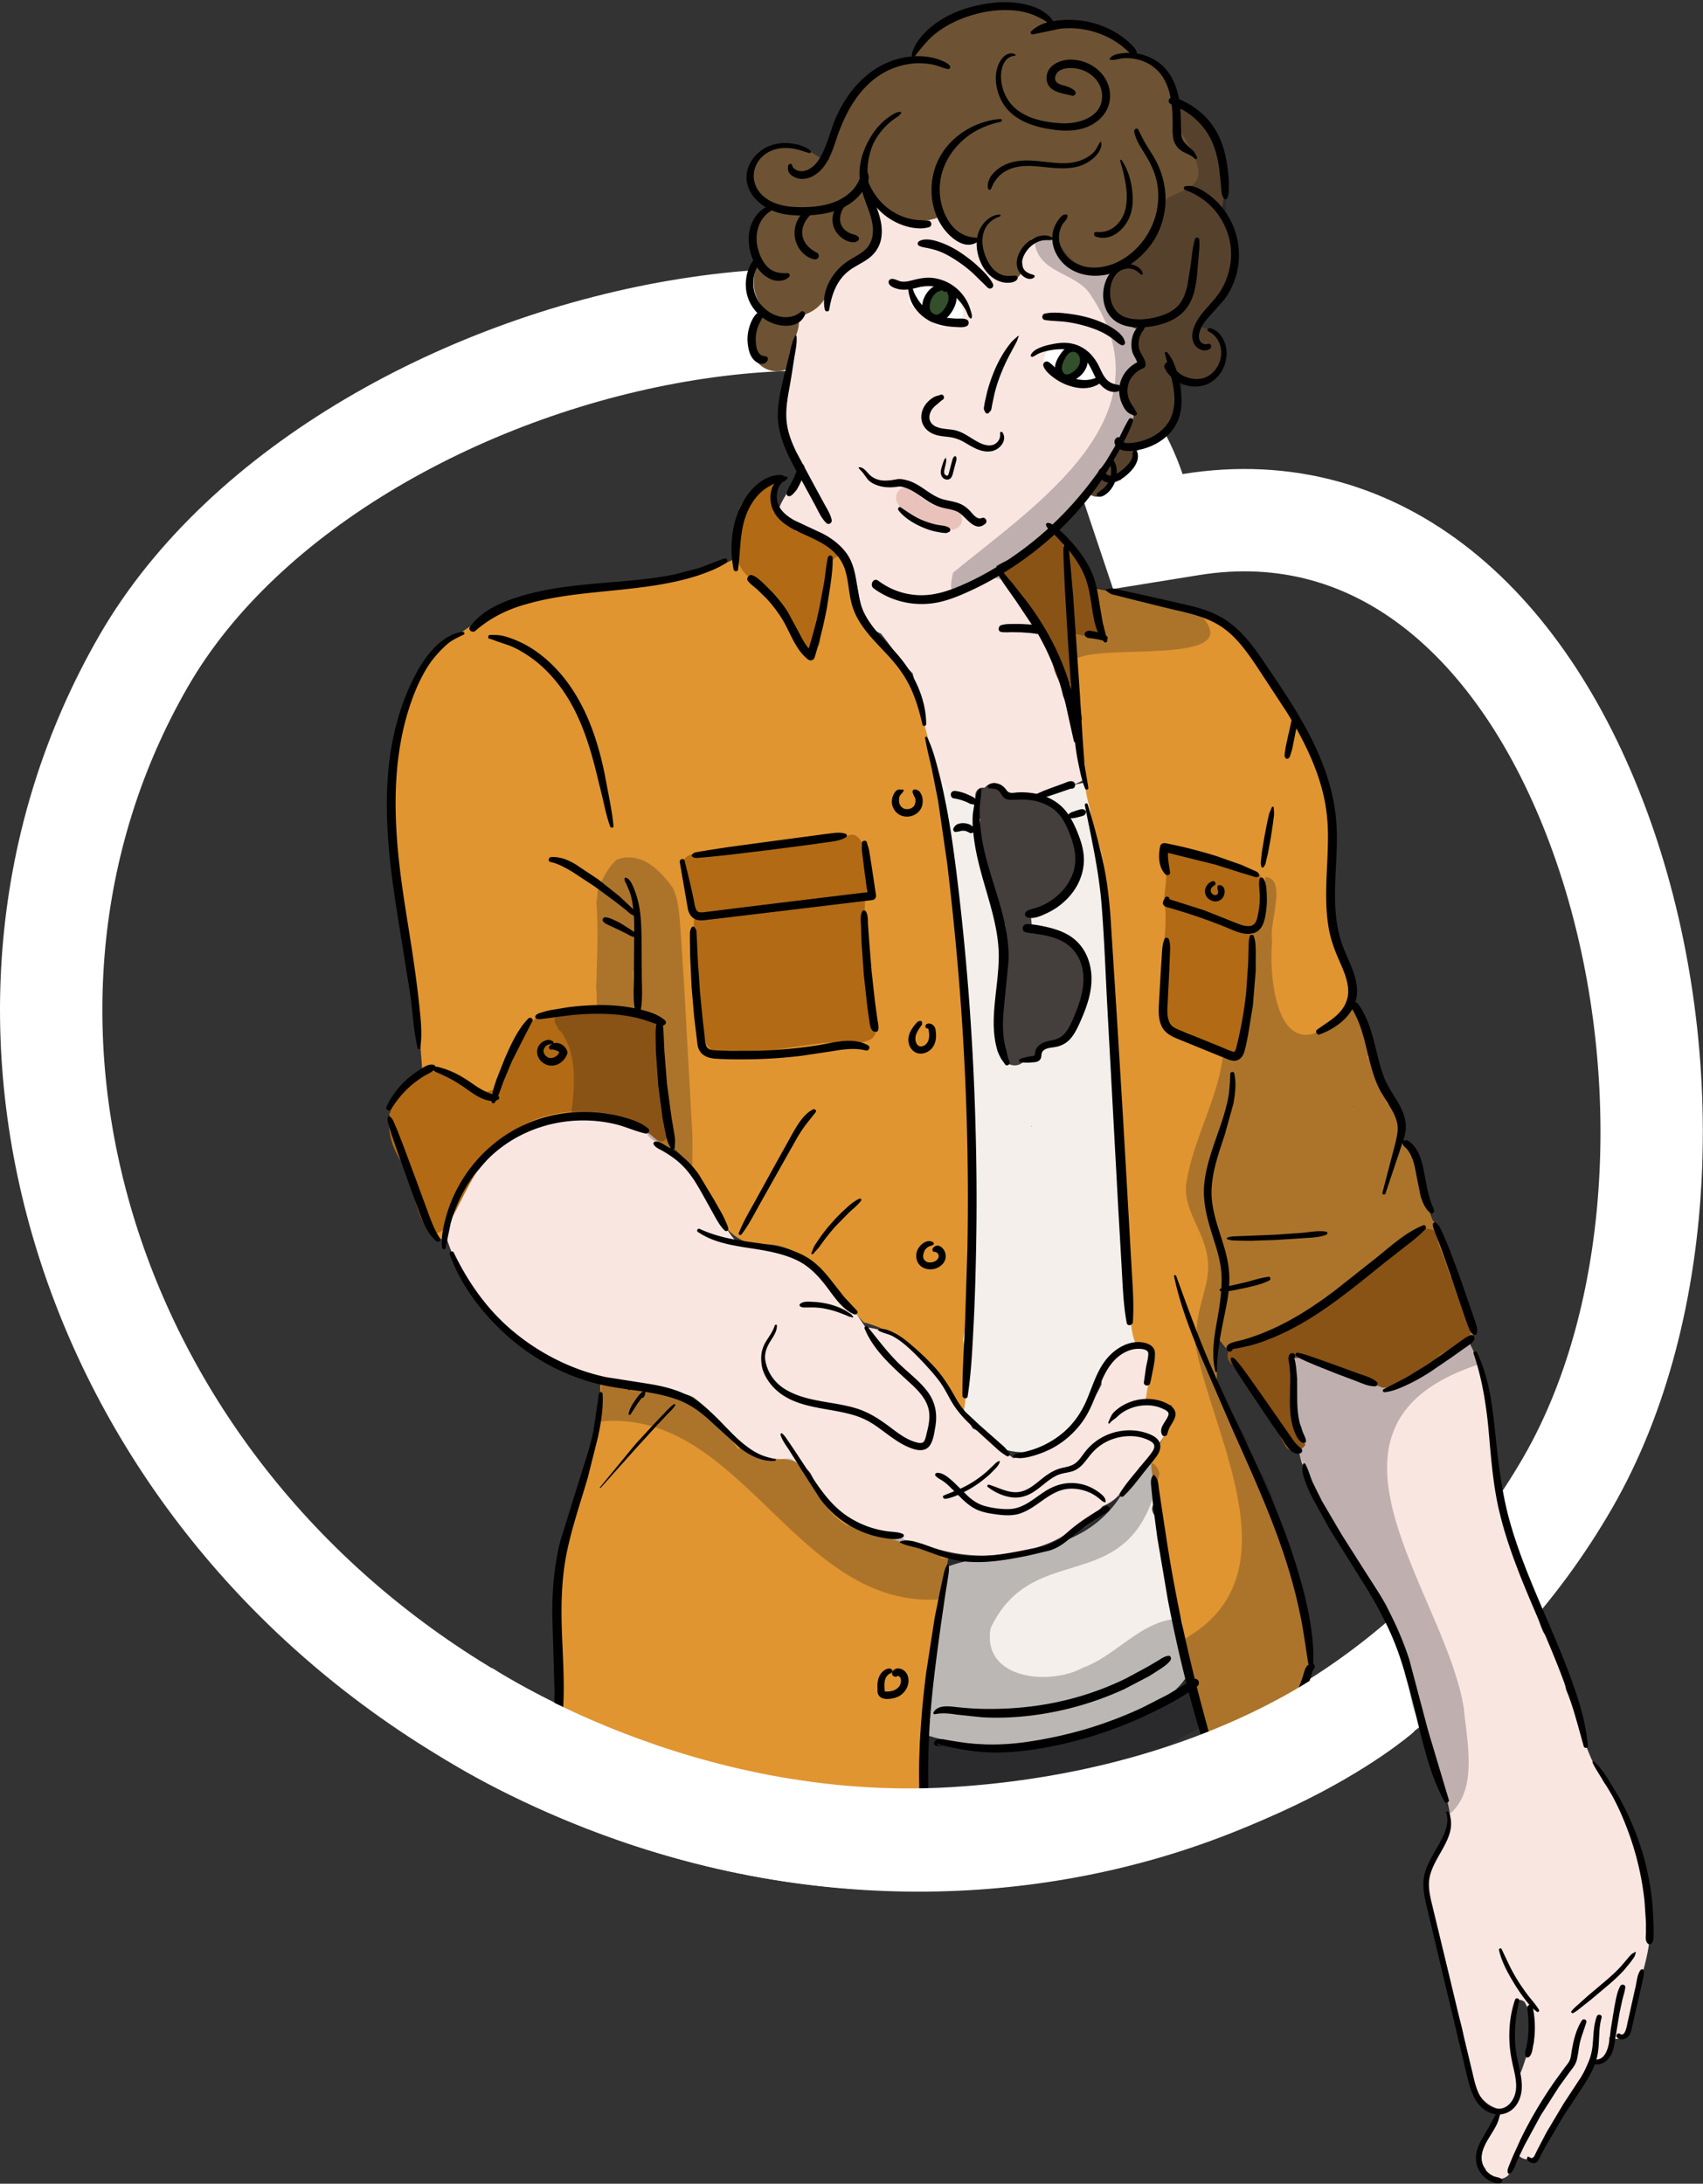 <svg xmlns="http://www.w3.org/2000/svg" viewBox="0 0 199.65 256" xmlns:v="https://vecta.io/nano"><rect x="0" y="0" width="199.65" height="256" fill="#333333" stroke="none"/><defs><clipPath id="A"><path d="M45.32 0h149v256h-149z" fill="none"/></clipPath></defs><path d="m132.94,57.48l1.62,4.83,5.02-.81c22.36-3.63,39.46,12.06,48.22,36.65,8.73,24.52,7.87,55.09-4.02,75.69-24.03,41.62-80.88,54.79-127.41,27.93C9.85,174.9-7.17,119.08,16.86,77.46c11.77-20.39,38.12-34.75,63.75-38.84,12.71-2.03,24.66-1.42,34,1.84,9.22,3.21,15.59,8.86,18.34,17.03Z" fill="none" stroke="#fff" stroke-width="12"/><g clip-path="url(#A)"><g fill="#fae6e1"><path d="M116.49 28.13l.02.08c0-.03 0-.07-.02-.11v.03h0zm16.92 18.81l-.03-.03c0 .01.01.02.02.03zm.16-3s.02-.02.06-.16l-.05.16z"/><path d="M135.32 39.16a1.29 1.29 0 0 0 .44-.43c2.99-2.41-1.27-3.9-3.37-2.24-1.21-.37-.94-2.1-.11-2.75.64-.62 1.79-.38 2.22-1.27.85-1.49-.89-2.87-2.31-2.17-1.76-2.48-4.46 2.35-7.01-1.08.34-.45.39-1.11.11-1.6.63-1.62-1.79-2.82-2.74-1.39-2.55.11-5.05 1.93-4.39 4.73l-.11-.04c.23.13.06 0-.07-.01.01 0 .04 0 .07.01-.06-.03-.11-.07-.16-.1-.55-.54-1.14-1.38-1.38-2.6 0 .09-.01-.1-.04-.14 0 .01.01.03.01.04.39-1.6-1.54-2.93-2.71-1.64-1.04-1.16-2.91-3.71-4.32-1.57l-2.48.33c-.64-.37-1.2-.9-1.76-1.38-1.65-1.58-3.84 1.24-1.92 2.48.16 4.64-6.32 4.03-6.56 8.46-.42.18-.83.31-1.2.58-2.71-.09-2.13 4.75-2.36 6.61-.82 4.38-2.81 9.37.81 13.02-.84 1.75-2.39 3.37-2.85 5.2-1.36 1.65.81 3.96 2.33 2.26a1.64 1.64 0 0 1 .11.03c.26.36.73.59 1.17.61.67 1.03 2.16 1.47 3.45 1.72.45 1.25.53 3.66 2.25 3.69.51 2.08.4 4.76 2.83 5.75 1.25 1.54 2.29 3.25 3.72 4.66.92 3.49 1.45 7.05 2.46 10.5-2.8 3.18 2.63 4.06 4.92 4.15-.17-.73.33-1.4 1.1-1.2a.36.36 0 0 1 .21-.13c.17-.16.4-.13.51.06.08.03.2.05.25.14.68.02 1.28.53 1.5 1.17 1.96.53 3.89-.86 5.85-1.07 2.01-.27 6.53-2.03 3.1-3.99-.15-.19-.34-.33-.53-.47v-1.44c1.29-1 .17-3.64-1.3-3.87-.14-.41-.29-.83-.45-1.24-1.09-5.32-4.46-10.86-7.83-15.16 1.34-.95 4.32-1.44 4.61-3.09l.04-.04c.42.21.76-.34 1.04-.59 3.73-3.13 6.68-7.8 9.31-11.83.15-.32.28-.65.37-.99 1.84 1.05 3.28-2.07 1.29-2.81 0 0-.01-.02-.02-.02.1.03-.02-.01-.06-.06.01.01.02.03.03.04h-.02s0-.01-.01-.02c0 0-.01-.02-.01-.03-.01-.01-.03-.03-.04-.03.01 0 .02.01.03.03-.39-.98-.05-2.12.24-3.1 0-.03.02-.06.03-.08 0 .02-.01.04-.01.06.05-.1.1-.19.16-.28 1.71.56 3.46-1.82 1.74-2.96-.08-.23-.19-.45-.36-.64.07-.26.11-.52.17-.78zm2.01 126.15c-.66-1.07-1.98-.63-3.01-.91.02-1.36 1.31-2.77.53-4.06 1.15-5.45-5.87-1.15-5.72 1.99-2.23 4.4-4.95 8.01-10.33 8.61-1.6-1.09-2.91-2.82-4.75-3.46-2.92-4.99-6.26-11.2-12.6-11.89-2.8-4.34-7.26-9.84-12.69-9.6-.72-.26-1.62-.72-2.34-.31-3.01-3.35-4.03-8.83-8.3-10.8-3.5-5.64-16.98-4.63-20.59.61-2.58 2.87-4.82 5.89-5.1 9.88 2.96 8.96 11.96 16.35 21.5 16.74 2.01 1.65 5.12.5 7.36 1.7 2.54 1.85 4.39 4.53 6.91 6.36 2.06 1.42 5.14.36 6.78 2.49.87 1.46 1.07 3.28 2.61 4.32 1.04 1.77 3.68 2.1 5.5 2.8.11 1.98 3.04 3.05 4.29 1.3.21 0 .43-.05.64-.14 7.04 2.92 16.09 1.31 21.25-4.37 1.94-.74 3.39-2.85 4.36-4.61.96-.02 1.47-1.53 1.89-2.19.5-.78 1.14-1.49 1.39-2.39.61-.46.84-1.42.42-2.08h-.02zm55.72 58.71c.01-3.81-1.03-7.54-2.78-10.92.43-1.76-1.73-3.07-2.46-4.56-2.04-3.22-2.75-7-4.21-10.43-.46-2.38-1.12-4.72-2.64-6.72-1.14-2.32-1.18-5.77-3.1-7.48-.61-1.7-.88-3.62-1.7-5.22-1.45-3.2-1.46-26.77-6.97-22.01-.51.19-.88.62-.86 1.26-.58-.29-1.37-.19-1.87.25-.64 0-1.32.36-1.59 1.02-.06 0-.12.02-.18.03a1.84 1.84 0 0 0-1.57-.07c-.54-.48-1.47-.49-2.01 0-.57-.52-1.42-.53-2.01-.14-.71-.5-1.84-.16-2.29.58-.62-.96-1.39-2.43-2.76-1.85-.58-1.19-2.31-.83-2.83.13-1.75.89-.19 2.81.55 3.96-.03.56-.32 1.05-.16 1.65-.26.84.12 1.78.53 2.61-.13.39 0 .87.1 1.28-.43 1.95.37 5.04 1.72 6.56.55 1.11.6 2.78 1.79 3.38 1.91 3.81 4.58 7.16 6.75 10.85 3.32 7.03 4.17 14.78 6.88 21.99 1.25 4.11.73 4.92-1.54 8.31-1.59 4.81 1.86 11.81 2.72 16.94 2.02 3.63.57 10.9 5.47 11.9-.39 2.2-3.51 4.9-1.89 6.93.28 1.55 2.71 1.62 3.04.07.11-.68.3-1.35.58-1.97 1.43 1.98 3.2-.24 3.42-1.93.55-.27.72-.91 1.01-1.41 2.22-1.81 2.97-5.19 4.26-7.72 1.58.64 2.46-1.08 2.19-2.45 1.13.62 2.4-.36 2.32-1.6.67-3.91 2.66-7.65 2.47-11.7.2-.59-.01-1.13-.41-1.5l.03-.02zm-13.26 15.61c-.92.95-1.05 2.5-1.67 3.65-.37-2.9-1.57-5.79-.42-8.66a1.78 1.78 0 0 0 .29-.12c-.23.11.1-.03.15-.04.14-.07.53.17.52.17l.09.09c.81 1.43 1.33 3.23 1.03 4.91h0z"/></g><g fill="#f4efea"><path d="M141.45 146.42c-.48-.57-1.06-1.03-1.68-1.44l.49-14.79c.27-8.09.59-16.22-.17-24.3-.44-4.65-1.2-9.27-2.5-13.75-.36-1.24-1.36-1.76-2.36-1.75-4.22.56-7.61 1.23-9.91 1.74-7.14 1.58-10.63 3.06-13.24 1.12-1.52-1.13-2.26-3.06-3.13-2.81-.65.18-.87 1.43-.96 2.5-.11.28-.19.59-.2.95-.27 17.31-.53 34.67 1.17 51.92.25 2.52-.29 8.25 1.99 14.91 1.24 3.63 3.49 8.28 7.1 9.28 1.35.37 2.72.21 2.72.21 2.53-.31 4.21-1.94 4.91-2.65 3.09-3.11 1.87-5.55 4.8-7.98 1.16-.96 3.36-2.23 4.42-1.43.77.58.79 2.16.21 3.88.13-.08.33-.25.46-.34.42-.28.82-.63 1.22-.95.66-.52 1.26-1.08 1.65-1.84.22-.42.24-.84.39-1.27.01-.03.04-.07.05-.1.16-.2.28-.43.36-.69l.16-.28c.69-1.54 1.93-2.78 2.64-4.33.93-2.04.87-4.04-.61-5.8zm-6.54 30.59h0z"/><path d="m140.21,193.71c-1.1-2.33-1.45-2.18-.55-4.49.96-1.97.69-7.08-2.64-7.13,2.59-2.13-2.73-3.86-1.86-5.62,7.8-6.85,1.42-8.69-3.43-1.66-6.95,11.91-24.14,3.45-24.31,14.45-.58,2.75-1.86,5.36-.3,7.72-1.26,1-5.18,2.78-2.09,4.43,6.81,6.43,33.91,2.52,35.18-7.7Z"/></g><g fill="#e09531"><path d="M113.57 143.37c.61-18.71-.93-37.97-4.65-56.39-.84-3.05-1.57-6.25-3.4-8.94-1.04-1.97-3.76-2.64-4.27-5.14-2.78-5.87-.38-8.37-7.74-11.01-1.2-.27-1.96-1.44-2.9-2.09-.15-1.29.24-2.62.24-3.92-1.74.53-5.6 3.69-3.8 5.48-.54 1.19-.9 2.58-.41 3.87-7.62 4.21-16.69 2.92-25.05 5.27-22.32 6.82-15.06 30.89-12.48 48.06.3 11.63 1.61 4.06-3.47 12.08 2.6 3.83 2.65 13.06 6.52 14.87 1.52-5.93 4.88-11.83 10.84-14.16 2.43.7 5.31-1.27 8.09-.77 1.46 1.09 3.41 1.04 4.86 2.15.96.63 1.59 2.04 2.9 1.83 4.37 3.11 4.48 11.92 11.12 11.31 5.34.27 7.97 5.76 11.31 9.16 3.56.91 6.18 3.07 8.61 5.76.35 1.83 1.98 3.53 3 5.13.59-2.88.54-6.07.01-8.88.89-4.34.81-9.16.66-13.67h-.01zm23.74 21.43a.44.44 0 0 0 .05.09h0s-.02-.06-.04-.09h0z"/><path d="M172.39 154.65c-.3-.29-.56-.6-.79-.93-1.15-3.41-1.15-8.02-3.65-10.69-.68-1.89-1.44-3.69-1.89-5.65-.32-1.32-.69-2.96-1.99-3.63.97-2.38-1.04-4.06-1.95-6.14-2.22-2.97-1.03-7.34-3.47-10.12 0-3.58-2.23-6.85-2.69-10.42-.27-7.73.62-16.16-4.4-22.63-.96-1.2-1.26-3.15-2.5-4.02-.61-.94-1.16-1.93-1.76-2.87-.68-2.32-3.33-5.47-5.91-5.29a2.07 2.07 0 0 0-2.22-.58c-.41-.76-1.32-1.12-2.12-.9-3.03-1.22-6.36-1.19-9.5-1.99-.67-1.52-.88-3.65-2.26-4.68-.3-.43-.72-.81-1.18-1.05-.09-.35-.21-.72-.47-.98-1.91 1.95-4.21 3.52-6.6 4.83 2.67 2.78 4.85 5.88 6.89 9.2.86 1.65.77 4.44 2.49 5.37l.43 2.8c-.77 2.17.44 4.67.51 6.93-.46 1.77.82 3.82.58 5.67 2.53 4.65 1.39 10.58 2.44 15.73.51 6.71.58 13.48 1.34 20.16-.41 4.67.44 9.73.83 14.49-.36 1.13-.14 2.71.15 3.85-.03.36-.04.72.01 1.08-.18 1.79-.3 4.16.65 5.73.09-.06.32-.03.43-.04.35-.24.75.09 1.07.24 0 0 .02 0 .02.01.04 0 .07.04.1.06.06-.02.13-.04.18-.08.04.18.09.36.11.54l-.03-.26c.03.23.08.44.17.63-.07 1.32-.53 2.52-.9 3.79-.08.51-.15 1.02-.21 1.53.32-.02.93-.14 1.04.25.54.15 1.63.1 1.5.91.15-.24.22-.54.33-.81.06.04.13.07.19.11 0 .02.01.03.02.05 0 0 .01.03.02.03.08.25.15.52.24.77-.48 1.68-1.49 3.19-2.25 4.69-.85 1-.17 2.89-.06 3.77 1.7 5.06 1.52 10.88 3.2 15.8.38 1.58-.13 3.65.92 4.98.29 2.64.95 5.2 1.92 7.67-.19.9.56 1.59.79 2.38.11 4.21 2.4 5.88 4.39 1.33.57-1 2.29-1.35 2.21-2.73 3.45-3.4 6.91-9.44 3.78-14.01-.81-2.48-.13-6.51-2.23-8.12-2.22-6.58-4.73-13.25-7.66-19.58l-.04-5.15c2.31 2.71 4.06 6.08 6.38 8.72.77 1.53 1.23 5.45 3.65 4.42-.07-.16.02-.32.14-.43.03-.33-.28-.85.11-1.03-.58-1.13-1.08-2.52-.86-3.77-.29-.77-.35-1.6-.55-2.39.56-1.02.1-2.3.15-3.41.21-.06.42-.13.6-.25 3.67.88 7.15 3.33 10.73 4.1 1.17.37 2.45-.64 3.22-1.46.81-.59 1.99-.81 2.55-1.67 1.13-.75 2.76-1.01 3.34-2.38.93-.41 1.15-1.8.42-2.52h-.08zm-62.34 27.08c-.09-.04-.15-.1-.18-.17-.04-.02-.09-.04-.13-.05-.43.35-1.07-.31-1.64-.17l-.04.2c-6.6-2.21-8.91-2-13.36-8.15-1.05-3.72-4.01-1.41-6.94-3.19-3.89-2.52-6.61-7.3-11.79-7.08-.65-.65-1.54-.32-2.31-.12-.09-.43-.24-.83-.52-1.21-.73.05-1.56-.09-2.24-.27-.79.62-.5 1.65-.38 2.52-.12 1.13-.34 2.23-.28 3.37 0-.05-.01-.09-.02-.14-.16 1.63-1.47 3.15-1.08 4.84-5.23 9.95-2.62 20.96-3.9 31.52-.45.68-.81 1.5-.78 2.3-.98 1.07.06 2.69 1.37 2.75 2.83 1.45 5.84 3.12 8.94 3.83 1.38 1.55 7.37 2.44 9.26 3.12 1.82.48 3.73 1.11 5.62.62 1.16.7 2.41.78 3.74.62 1.04.63 2.38.48 3.59.27 1.92.64 4.07.02 6.07.09 2.66.22 6.95.22 5.15-3.63-1.46-10.53 1.23-21.08 3.06-31.44l-1.17-.41h-.01z"/></g><g fill="#b26a15"><path d="M75.63 132.36c5.49 5.92.51-8.02 1.55-11.93-2.28-3.08-7.83-1.61-11.14-1.54-8.02-1.65-3.83 13.74-12.87 7.68-2.09-1.4-2.65-.92-3.25-.84-2 .26-3.54 2.5-4.06 4.32-1.12 3.85 1.93 7.17 2.15 7.41.93 5.82 2.12 6.99 2.96 7.09 2.59.31 3.65-9.34 10.74-12.84 2.48-1.22 5.65-1.79 9.78-1.13 1.09.31 3.12.84 4.14 1.79zm96.4 22.1l-.61-1.55-1.12-2.85c-.07-.2-.18-.36-.31-.49l-.61-1.81a3.92 3.92 0 0 0-.23-.6l-.55-1.38-.01-.52c.01-1.19-1.33-1.51-2.14-.88l-3.06 2.36c-.1.05-.2.11-.29.19l-2.24 1.77c-.13.11-.23.24-.28.39l-.35.3a17.09 17.09 0 0 0-3.15 2.26c-.2.18-.31.39-.36.6l-3.58 2.16c-2.39 1.32-4.88 2.5-7.52 3.25-.26-.01-.52 0-.77.09-.6.18-.98.75-.9 1.37.06.48.43.92.9 1.05 1.1 1.22 2.04 2.53 2.83 3.97.08.15.2.26.33.36a1.06 1.06 0 0 0 .33.22c.19.52.45 1.03.83 1.37l.52 1.13.48 1.07.24.56.09.23c.02.04.03.08.05.12.16.38.34.65.73.81.4.16.74.11 1.12-.06.27-.12.48-.34.65-.59 0 0 0-.01-.01-.02-.11-.21-.21-.42-.28-.65-.02-.07-.01-.14.01-.2-.14-.38-.21-.78-.18-1.18-.05-.02-.09-.04-.14-.05h-.01l-.87-1.97c.01-.14.01-.28-.01-.43a23.98 23.98 0 0 1-.34-3.49l.01-1.65c0-.12-.01-.31.01-.46.03 0 .12-.05.21-.04.53.04 1.13-.09 1.66-.13l.76-.03c.54 1.03 1.9 1.22 3.06 1.53l3.39.91c.01.03.02.06.04.09.25.48.76.82 1.31.91a1.18 1.18 0 0 0 .65.19c.3 0 .6-.12.83-.32a.99.99 0 0 0 .3-.04c.73-.2 1.37-.54 1.97-.96.03-.02.06-.03.09-.05h0l.26-.19c.08-.06.15-.17.21-.29.01-.01.03-.02.04-.03.38.12.8.05 1.16-.35.55-.63 1.13-1.22 1.75-1.76l1.8-.93c.86-.44 1.76-.87 1.72-1.98-.02-.45-.25-.89-.41-1.3h-.02zm-69.37-34c-.09-.28-.26-.54-.51-.7-.2-5-1.05-9.96-.69-14.96.7-1.2.23-8.61-2.41-6.61-.59.04-1.18.16-1.71.38-1.22-.49-2.88-.3-3.89.51-2.19.29-4.56.17-6.66.84-2.04.29-8.58-1.09-6.18 2.76.31 1.39.17 2.99.92 4.24-.21.91-.35 2.27.11 3.1.84 16.24-1.29 14.35 14.85 12.25 1.71-.18 3.65.37 5.24-.28.66-.16 1.13-.89.92-1.55v.03zm45.26-17.18c-.02-.9-.95-1.53-1.8-1.12a1.83 1.83 0 0 0-1.95-.29c-.14-.94-1.05-1.58-1.92-1.12-.77-.09-2.25-1.15-2.68-.18l-.61-.19c-.63-1.74-3.3-.82-2.41.9.48 1.39-.15 3.14-.04 4.63.81 3.78-2.44 14.53 2.63 15.12a15.46 15.46 0 0 0 2.26 1.05c.29.45.96.5 1.44.53.14 1.3 2.12 1.14 2.42.02.09-.45.53-1.49.32-1.92 1.49-3.57.61-7.47 1.03-11.21 1.38-1.73 1.46-4.12 1.32-6.23zM97.5 65.84c.16-.24.4-.48.69-.58.43-.75-.19-1.9-1.1-1.82a1.24 1.24 0 0 0-1-.23c-.66-.67-1.71-.96-2.76-.89-.69-1.01-1.46-2.1-2.71-2.31.02-.13.21-.68.18-.56.08-.2.19-.39.29-.58-.26-.47-.1-1.1.03-1.6-1.22-1.46-2.84.57-3.06 1.79-1.23.37-.85 2.14-1.13 3.15-1.29 2.33-.45 5.44 2.29 6.09 2.58 1.64 3.77 4.58 4.57 7.39.61 1.26 2.81.36 2.29-.97-.22-.65-.47-1.3-.42-1.97.95-1.96.79-4.3 1.46-6.36.09-.06.17-.13.24-.21.03-.11.07-.23.13-.33h0zm31.45 7.13l-.54-1.61a1.55 1.55 0 0 0-.18-.6l-.46-1.71c-.02-.08-.04-.16-.08-.23-.02-.29-.05-.59-.11-.89-.18-.9-.53-1.79-1-2.58-.38-.63-1.03-1.08-1.78-.82l-.11-.47c-.02-.11-.07-.21-.11-.29a3.4 3.4 0 0 0-.32-.63c-.23-.36-.51-.66-.81-.97-.66.65-1.31 1.3-2.06 1.85l-4.2 2.76c.01.02.03.04.04.06a1.63 1.63 0 0 0 .52.46l.54.55.66 1.14c.03.12.07.24.14.34l.64.9a1.35 1.35 0 0 0 .6.48l1.74 2.62c.58.91 1.04 1.81 1.17 2.9.13 1.18.19 2.31.8 3.37.71 1.25 2.64.41 2.29-.97-.37-1.48-.56-2.98-.67-4.49a1.01 1.01 0 0 0 .15.07c.6.21 1.24.31 1.88.34h.11c.36-.01.65-.18.85-.41.28-.31.44-.77.29-1.17z"/></g><path d="M141.98 36.14c2.77-2.91 3.28-7.83 1.17-11.28.79-2.9.12-6.23-1.29-8.93-.21-2.06-2.08-3.83-4.09-4.04-.25-2.51-2.38-4.8-4.92-5.05-1.52-3.34-6.03-4.59-9.45-4.01-.25-.68-.96-1.23-1.71-1.08-2.5-3.32-14.2 1.02-14.44 5.07-.1.15-.18.3-.28.45-1.06.19-3.97.85-6.44 3.38-3.12 3.21-3.32 7.13-3.34 8.05l-.43.34c-.34-.32-.76-.66-1.27-.97-1.68-1-3.38-1.06-4.27-1.02-2.15.67-3.41 2.61-3.12 4.35.27 1.66 1.86 2.51 2.07 2.62-.25.2-1.58 1.33-1.73 3.27-.13 1.59.61 2.74.84 3.07-1.39 1.69-1.16 4.4.37 5.93-.98 1.11-1.59 2.63-1.17 4.11-.65 1.84 1.16 3.29 2.9 3.11 1.09-.02 1.92-1.16 1.45-2.21.01-1.41 1.22-2.83.7-4.23 1.8-.25 3.46-1.65 3.63-3.51.38-.41.61-.95.78-1.49a1.4 1.4 0 0 0 .51-.57c2.66-1.26 5.38-3.48 3.72-6.66.87-1.03 0-2.71-1-3.33.04-.2 0-.42-.08-.61.04-.15.18-.24.31-.23.16.02.29.18.26.36.08.36.63 2.79 3.02 4.13 2.53 1.41 5.03.44 5.34.32.81 1.66 2.82 3.04 4.71 2.43.52 1.86 1.13 4.23 3.2 4.91 1.46.44 2.6-1.44 1.57-2.56.23-.22.34-.51.39-.81.49-.32.94-.75.97-1.37 1.01-.64 2.13 0 3.17.23-.21 3.55 3.99 4.76 6.71 3.37-2.01 2.67-.37 5.89 2.54 6.89-.35 1.07-.25 2.36.51 3.25a3.01 3.01 0 0 0 .01 1.08c-1.38 1.19-2.33 3.19-1.47 4.98-.05.09-.09.18-.14.27.26-.07.51.12.44.39.38.06.32.63 0 .65.03.25.1.8-.27.8-1.22 2.76-3.01 5.22-5.07 7.41.51 1.12 2.16 1.08 2.76.06.02 0 .04-.02.06-.02.11-.26.32-.47.49-.7-.09-.48.38-.53.73-.42.95-1.23 1.56-2.68 2.28-4.07 3.79-.71 4.45-4.78 4.09-7.99.9.66 2.06.73 3.1.32.67 1.26 3.14-2.37 2.35-3.01.25-1.72-1.32-3.61-3.12-3.18l.97-1.11.98-1.11z" fill="#6d5333"/><path d="M126.99 112.8c-.41-1.25-1.5-3.37-3.15-2.84-.85-.43-1.82-.63-2.78-.53l-.26-2.61c3.64-.73 7.24-4.21 5.23-8.03a6.45 6.45 0 0 0-.38-1.67c-.36-.95-.88-1.63-1.25-2.03-.65-.39-1.58-.84-2.76-1.15-1.45-.37-2.71-.37-3.55-.3a.55.55 0 0 1-.09-.07c-.96-4.04-4.73-.23-3.06 2.51-.56 2.97.55 6.89 1.93 9.58.13.93.43 1.85.93 2.68.9 4.79-1.33 9.46-.43 14.27-.58 1.75 1.68 3.18 2.84 1.61.95-.1 1.65-.47 1.9-1.39l.18-.19c.07-.15.31-.26.32-.29.15-.35.89-.08 1-.06.63-.36 2.25-1.4 3.21-3.48 1.31-2.84.38-5.49.18-6.02z" fill="#443e3d"/><g fill="#fff"><path d="M112.89 36.34a1.51 1.51 0 0 0-.13-.29c-.09-.32-.28-.61-.56-.78-.08-.13-.17-.26-.28-.38-.38-.41-.88-.58-1.41-.63-.03 0-.05 0-.07.01-.38-.42-.95-.66-1.52-.67a2.25 2.25 0 0 0-.68.11c-.46-.16-1-.1-1.35.29-.47.51-.53 1.34 0 1.84l.44.43c.14.14.31.23.49.29.44.29.91.52 1.4.7.05.25.16.48.35.66.24.22.58.41.92.38.38-.04.72-.14 1.02-.32.14.02.29.01.45-.03.3-.08.63-.31.78-.6.16-.3.24-.67.13-1h0zm15.19 6.62c-.18-.28-.41-.45-.72-.57-.01-.03-.02-.06-.04-.09-.26-.46-.75-.76-1.27-.84l-1.12-.21a1.38 1.38 0 0 0-1.45-.53c-.5.11-.87.53-1.02.99-.16.49.03 1.05.38 1.41.19.19.42.31.66.4 0 0 .01 0 .02.01l1.94.87a1.42 1.42 0 0 0 .35.17l.81.29c.3.11.73.03 1-.13s.53-.47.6-.78c.08-.33.06-.71-.13-1h0z"/></g><g fill="#334f2b"><path d="M111.41 34.9a.84.84 0 0 0-.15-.46l-.19-.25a1.23 1.23 0 0 0-.55-.32l-.33-.04a1.24 1.24 0 0 0-.63.17c-.13.08-.25.18-.36.28-.04.03-.08.07-.11.1-.01.02-.03.04-.04.06l-.23.3a.54.54 0 0 0-.07.13l-.09.21-.09.21c-.02.04-.03.09-.04.14l-.06.39v.07.16a.97.97 0 0 0 .11.48.9.9 0 0 0 .26.4.87.87 0 0 0 .4.26c.15.08.31.11.48.11l.33-.04a1.33 1.33 0 0 0 .55-.32l.19-.25a1.3 1.3 0 0 0 .17-.61c.08-.06.15-.13.21-.22.11-.12.19-.26.23-.43.05-.17.06-.33.02-.5h0zm15.91 7a.97.97 0 0 0-.11-.48.9.9 0 0 0-.26-.4c-.24-.22-.55-.38-.88-.37l-.33.04a1.33 1.33 0 0 0-.55.32l-.61.86-.36.67c-.09.14-.14.3-.15.46-.04.17-.03.33.03.5.04.16.11.31.23.43.09.14.21.24.35.33l.3.13a1.27 1.27 0 0 0 .67 0l.3-.13c.19-.11.34-.26.45-.45a6.96 6.96 0 0 1 .68-1.15c.07-.09.12-.18.16-.28.08-.15.11-.31.11-.48h-.01z"/></g><path d="M111.5 59.61c-.23 0-.45-.02-.68-.04-.04 0-.09-.01-.13-.02l-.36-.08-.67-.19-.29-.11-.16-.08c-.41-.2-.76-.46-1.15-.7h-.01l-.12-.11-.27-.25c-.18-.17-.34-.36-.5-.55-.42-.51-1.34-.47-1.77 0-.5.54-.45 1.23 0 1.77 1.49 1.79 3.81 2.84 6.14 2.87.66 0 1.28-.58 1.25-1.25-.03-.68-.55-1.25-1.25-1.25h0z" fill="#e9c3bb"/><g opacity=".25"><path d="M81.18 133.19l-1.02-18.43-.33-5c-.1-1.41-.16-2.85-.46-4.24-.11-.49-.28-.98-.5-1.45l-.47-.63c-1.2-1.53-2.9-3.07-4.98-2.92a4.13 4.13 0 0 0-1.12.26c-1.08.95-1.76 2.38-2.24 3.72l-.08.9a1.05 1.05 0 0 0-.07.43l.07.86.06 2.04v1.87l-.02.68-.09 3.51c-.01.43-.09.95 0 1.4v.03a1.09 1.09 0 0 0 .03.26c-.02.47-.02.94.03 1.41l-.05.65a2.54 2.54 0 0 0-.53-.2 1.28 1.28 0 0 0-.96.14c-.26-.28-.63-.42-1.05-.36-.25.03-.46.14-.64.28-.17-.06-.34-.12-.53-.14-1.15-.12-1.52 1.35-.92 2.09.08.25.25.44.46.59 1.94 2.71 1.61 6.44 1.2 9.58a.92.92 0 0 0 .11.58c.04-.02.08-.04.14-.05.53-.05 1.05.01 1.57.08a5.61 5.61 0 0 1 .58 0c.09 0 .16.05.21.11h.2c1.8-.47 3.71.36 5.22 1.39.23.16.51.19.78.16.32.6.86 1.03 1.53 1.19.03.06.05.11.09.16.08.12.18.23.26.34a.9.9 0 0 0 .19.19l.36.27c.14.09.3.14.46.15h.01v.26c0 .06.01.11.03.18.02 0 .03.01.05.02.06.04.12.11.18.15.08-.03.16-.03.24.01.83.4 1.42 1.08 1.98 1.79l.02-4.32h0zm-6.51-17.27c-.13.02-.25.06-.36.11l-.1-2.14v-.24a.22.22 0 0 0 .01.08c.07.42.42.72.83.85l.06 1.37c-.14-.03-.29-.04-.44-.02h0z" fill="#111119"/></g><g opacity=".25"><path d="M152.7 185.71c-.07-.07-.14-.16-.2-.24l.2.8.7 2.87-.38-2.12-.31-1.3z" fill="#111119"/></g><g opacity=".25"><path d="M171.57 200.03c-2.28-13.53-19.97-32.92 1.74-40.06-.11-.81-1.08-1.96-.64-2.64a5.66 5.66 0 0 1-.08-.4c.68-.63.31-1.6-.29-2.13-.11-1.65-.92-3.22-1.99-4.46.72-1.68-.94-3.88-1.1-5.7a.33.33 0 0 1-.33-.06c-.02.02-.06.01-.09.01-.1-.69-.42-1.32-.91-1.77.26-.77-.67-1.35-.47-2.07-.11-.65-1.04-1.87-.31-2.3-.6-1.31-.94-2.93-1.91-4.01-.06-.11-.11-.23-.17-.34-.41.32-.65-.35-.54-.67-.04-.06-.04-.14-.03-.21l-.14-.11c-.52-1.36-.16-3-1.71-3.73-.51-1.17-.7-2.48-1.48-3.52-.07-.67-.13-1.52-.79-1.83 0-.06-.01-.11-.02-.16.41-.52.37-1.34-.19-1.73.08-2.2-1.51-5.88-3.12-2.23-.24.32-.67.51-1 .71-.23-.09-.48-.11-.72-.05-5.75 3.53-6.54-6.55-6.13-10.27-.47-1.87 1.84-7.36-.81-7.48-.08 1.19-.26 2.39-.63 3.54-.11.73.46 2.8-.88 2.7.18.98-1.48 6.36.18 6.69-.72.25-.71 1.26-.7 1.95-.44 1.69.04 3.6-.72 5.35a.96.96 0 0 0-.41-.07c-.01.43-.47 1.2-.75.49a.31.31 0 0 1-.18-.22c-.41-.04-.84.38-.92.81-.7 5.17-3.61 9.81-4.29 14.96-.18 3 2.07 5.34 2.48 8.22.66 3.3-1.69 6.5-1.13 9.73-.12.05-.22.13-.33.21 1.84 10.95 12.23 27.47-1.35 35.04-.03.02-.05.04-.08.06-.04-.12-.09-.23-.13-.34.01 0 .02-.02.03-.03-.01-.16.14-.26.27-.34-.32 0-.29-.38-.32-.62-.02-.03-.03-.06-.04-.09-.21-.3-.14-.74-.25-1.09-4.35.14-7.29 4.32-11.24 5.74-3.95 2.15-11.88 1.34-10.81-4.65 5.16-10.87 16.78-2.88 19.79-18.16-1.47-4.71-5.97 6.24-9.44 6.73-2.15.24-4.07 2.27-6.22 2.93-1.31-.15-2.63.75-4.06.41-.43.04-3.91-.18-4.22.11-.52-.13-1.05-.21-1.61-.24-.25-.39-.71-.64-1.18-.57-.52-.79-1.39-.96-2.14-1.42-.47.38-1.26-.38-1.67-.67-2.03.04-4.19-1.14-6.09-1.15-2.99-1.73-3.87-5.17-6.05-7.47-.44-.47-1.16-.4-1.72-.28-1.04.09-2.04-.64-3-.45-.57-.44-1.23-1.12-2.01-.78-1.01-1.5-2.4-2.69-3.84-3.79.17-1.61-5.58-3.52-6.83-3.07a1.19 1.19 0 0 0-.85.06c-.62-.22-1.18-.56-1.93-.47-.23-1.25-1.95-1.19-2.56-.27a62.43 62.43 0 0 0-.19 3.07c.02.02.03.06.06.07h-.06c0 .1-.01.21-.02.31a.88.88 0 0 0 .1.06c-.09.27-.13.57 0 .82 16.49-1.54 22.81 21.69 39.46 20.88.58-.61 1.09.64.24.65-.04.29-.01.58-.07.88l.4.06c-.47 1.38-.31 2.85-.57 4.27-1.55 2.31-1.35 5.58-.79 8.21h0c-1.21 1.17-.39 2.99-.64 4.45.33 1.95.11 3.95-.11 5.9 8.74.77 17.59-1.29 25.35-5.26 2.16-1.25 4.22-2.68 6.45-3.8v.03h0a1.88 1.88 0 0 1 .63-.36c1.02-.54.46 2.2.93 2.81.45.46.57 1.64.68 2.3.09.38.06.76.22 1.11.09-.05.2-.03.28.02.14-.08.27-.02.39.07.01-.01.03-.02.04-.03.94.9 2.11-.34 2.52-1.21.04-.18.04-.35 0-.53.6-.36 1.21-.72 1.82-1.05.34-.43.81-.77 1.17-1.21l-.09-.09c2.43-2.55 4.09-5.76 5.32-9.04-1.2-6.21-2.62-12.81-4.51-19-.08-.52-.41-1.02-.46-1.53-.41-.85-.69-1.76-1.2-2.56-.68-.83-.82-2.15-1.62-2.96-.16-.16-.09-.37.06-.47-.8-1.95-2.11-3.78-2.96-5.63-.77-1.25-.91-2.08-.63-3.15-.83-.93.55-2.09.33-3.15.21.5.59.95 1.03 1.27-.17.54-.05 1.06.33 1.47.44.38.84.84 1.37 1.1 1.07 2.04 2.2 4.06 3.35 6.05.98.48 1.83 1.94 2.61 2.84.11-.07.25-.08.35 0 .35.82.66 1.65 1.12 2.42-.02.02-.04.03-.06.04.07.23.17.54-.1.66 0 .07 0 .15-.04.2.72.87.67 2.32 1.55 3.07.19.57.41 1.12.64 1.66.18-.02.3.14.39.29 2.04 3.16 5.12 6.91 6.1 10.3.21.96 3.52 3.97 2.18 4.18.08 1.06 1.39 2.62.82 3.42l.18.73c.35.98.48 2.06.75 3.07 1.54 4.18 2.22 8.64 4.42 12.57 3.31-2.89 1.9-8.63 1.56-12.54h-.04zm-35.41-.33c-.34.14-.68.26-1.03.39l.1-.67c.31.23.73.32 1.12.18-.06.04-.13.07-.19.11h0z" fill="#111119"/></g><g opacity=".25"><path d="m145.11,28.28c-.01-.24-.15-.44-.36-.58.01.01.02.01.03.02-2.16-2.65-.19-5.54-1.49-7.65,1.55-2.57-5.57-11.36-5.45-5.51,7.48,10.86-3.41,5.36-2.14,12.19-1.56,3.33-5.75,6.76-9.09,4.26-2.35-.81-2.33-4.56-5.35-2.91.25,3.99,4.85,3.76,6.55,6.4,9.62,14.3-6.2,24.52-16.09,32.64-1.67,7.87,6.47-10.82,12.91,14.17,2.11-.24.32-3.02,1.13-3.68,1.38-2.62,20.85.88,15.06-5.48-4.06-2.08-10.25-2.92-13.07-3.42.09-1.52-2.47-6.13-3.22-5.25-2.78-2.05,1.74-3.75,2.91-6.03.44.06.87,1.23,1.53.53,1.17-.15.88-1.64,1.25-2.46,1.21.28,2.22-.95,2.59-1.95.98-1.8,4.41-2.72,5.06-5.16,1.36-1.82-.37-2.9,1.7-3.89,4.03,1.13,5.04-6.01,1.18-6.2.08-.1.22-.08.35-.11-.29-.12-.62-.17-.91-.04,2.54-2.85,5.75-5.5,4.92-9.88Z" fill="#111119"/></g><path d="M93.68 54.87v.09s.01-.03.02-.04l.03-.03-.24-.03s.02.01.02.03l-.07-.27s-.03.1-.03.15v.11l.06.1s-.02-.07-.01-.07V55c0-.05 0-.02 0 .01l-.03.11-.08.21-.32.79-.43.78c-.09.14-.13.29-.2.43-.09.19-.18.33-.14.55v-.18c-.04.12-.07.22 0 .34.05.08.13.13.21.13.21.03.43-.18.56-.32.14-.16.29-.31.41-.5l.28-.51c.18-.36.34-.73.46-1.12.12-.38.26-.83.04-1.18-.14-.21-.49-.31-.67-.09-.06.08-.11.15-.11.25l.06-.14c-.09.08-.16.21-.12.33.03.11.12.18.23.16.09-.01.18-.13.09-.21h0zm-1.44 1.03c-.19-.06-.36-.1-.55-.02a1.89 1.89 0 0 0-.54.36c-.33.29-.55.67-.68 1.09a3.52 3.52 0 0 0 .29 2.73c.58 1.03 1.65 1.71 2.7 2.21 1.13.55 2.31 1 3.37 1.7s1.88 1.65 2.26 2.88c.39 1.3.41 2.67.77 3.98.67 2.48 2.6 4.22 4.27 6.04 1.02 1.1 1.91 2.29 2.56 3.64.66 1.35 1.1 2.91 1.46 4.44.06.24.43.19.43-.06 0-2.59-1.1-5.2-2.64-7.26-1.43-1.92-3.41-3.45-4.54-5.6-1.2-2.26-.63-5.1-2.19-7.21-.72-.97-1.7-1.71-2.77-2.27l-3.29-1.54c-1-.55-1.96-1.34-2.07-2.54-.04-.5.03-1 .26-1.44.11-.19.23-.37.41-.5.1-.08.22-.11.31-.19.09-.07.15-.17.24-.24.08-.06.03-.19-.06-.22h0z"/><path d="M92.02 55.94h-.07c-.03-.15-.19-.24-.34-.25-2.21-.11-4.04 2.01-4.87 3.84-1.01 2.24-1.22 4.85-.73 7.25.05.24.48.26.51 0 .32-2.2.17-4.48 1.02-6.58.34-.85.83-1.65 1.47-2.3.76-.77 1.67-1.22 2.7-1.52.14-.04.26-.18.26-.34l.06.06c.11-.01.11-.15 0-.16zm5.04 9.36c-.21.97-.29 1.96-.44 2.94l-.53 2.86c-.4 1.92-.92 3.83-1.53 5.7l.81-.21c-.73-.61-1.2-1.43-1.62-2.27l-1.42-2.63a16.78 16.78 0 0 0-1.84-2.34l-1.07-1.04c-.37-.33-.76-.71-1.25-.88-.35-.12-.72.34-.5.65.29.4.71.67 1.08 1l1.07 1.04c.68.73 1.29 1.52 1.82 2.36 1 1.59 1.54 3.59 3.05 4.8.28.23.69.16.81-.21a52.82 52.82 0 0 0 1.44-5.8l.44-2.84c.13-1 .27-2.04.23-3.04-.01-.29-.46-.38-.53-.07h0zm25.58-3.73c.09.31.34.51.58.73l.68.66 1.37 1.51c.84 1.03 1.6 2.18 2.04 3.45s.57 2.53.78 3.82c.2 1.2.49 2.61 1.35 3.52.16.16.41 0 .36-.21l-.51-2.01-.34-1.95c-.21-1.31-.39-2.63-.9-3.85-.51-1.23-1.3-2.36-2.16-3.38-.44-.52-.91-1.02-1.41-1.48-.27-.25-.55-.48-.84-.7-.25-.19-.48-.38-.8-.38-.14 0-.25.14-.21.28v-.02z"/><path d="M124.86 63.77c-.25.34-.19.73-.19 1.14l.05 1.55.13 2.8.34 5.74.78 11.39c.09 1.02.23 2.05.44 3.05s.4 2.04.8 3c.09.23.41.14.38-.1l-.45-2.77-.2-2.73-.35-5.62-.78-11.33-.28-3.26-.16-1.55c-.05-.46-.03-.97-.36-1.32-.05-.05-.12-.03-.16.02zm4.83 10.76s-.04-.02-.07-.03c-.04-.02-.04-.03-.03 0-.03-.03-.06-.06-.1-.07-.02-.01-.04-.03-.07-.03a2.55 2.55 0 0 0-.29-.13 5.05 5.05 0 0 0-.55-.18c-.18-.05-.38-.08-.56-.11-.11-.01-.23-.04-.34-.04-.16 0-.31.07-.43.18-.14.13-.11.34 0 .48.18.2.41.2.66.23.05 0 .1.01.15.02-.09-.01.02 0 .04 0l.28.04.53.11c.04.01.09.03.13.03l.14.03c-.03 0-.03 0 0 0 .06.01.12.02.18.04-.03-.01-.02 0 .03 0 .02 0 .05.02.07.02.14.05.31-.04.37-.18s.01-.33-.12-.39h-.01z"/><path d="M116.84 66.66c-.1.26.03.51.17.73l.72 1.1 1.36 1.93 2.54 3.8c1.44 2.49 2.47 5.15 3.21 7.92l1.05 4.73c.06.25.41.18.43-.06.1-1.44-.09-2.93-.36-4.34s-.73-2.89-1.26-4.27c-1.08-2.81-2.59-5.4-4.41-7.8l-1.67-2.12-.9-1.06c-.23-.26-.46-.63-.85-.6-.02 0-.03.01-.04.03zm-31.91-1.2L82 66.58l-2.91.76c-1.99.41-4.02.62-6.05.8-4.11.36-8.29.59-12.25 1.83-2.12.66-4.35 1.66-5.69 3.51-.28.38.3.75.62.48 1.51-1.31 3.22-2.25 5.11-2.87 1.9-.62 3.94-1.02 5.95-1.3 4-.55 8.05-.7 12.02-1.53 1.11-.23 2.21-.51 3.28-.88 1.07-.38 2.14-.78 3.06-1.4.24-.16.1-.61-.21-.5h0zm-30.64 8.6c-1.38.15-2.62 1.05-3.54 2.05-1.02 1.11-1.8 2.43-2.45 3.79-1.44 3-2.29 6.23-2.68 9.54-.82 7.05.37 14.1 1.5 21.05l.98 6.14c.29 2.05.38 4.21.86 6.25.04.15.29.16.31 0 .26-1.77.04-3.56-.15-5.33s-.44-3.6-.7-5.39c-.54-3.61-1.19-7.2-1.6-10.82-.73-6.44-.75-13.2 1.5-19.37.58-1.6 1.33-3.18 2.33-4.57.48-.66 1.04-1.27 1.65-1.79.61-.53 1.35-.88 2.06-1.21.16-.07.08-.34-.09-.33h0zm3.12.83c.39.09.76.28 1.15.39l1.14.39c.75.29 1.45.69 2.12 1.13 1.37.89 2.56 2.05 3.57 3.33 2.33 2.95 3.55 6.57 4.46 10.18l.8 3.27c.25 1.09.49 2.24.88 3.31.07.19.41.19.39-.05-.08-1.02-.27-2.03-.45-3.04l-.59-3.1c-.42-2.04-.98-4.07-1.76-6-1.34-3.3-3.38-6.33-6.34-8.39-.79-.55-1.64-1-2.53-1.35-.43-.17-.86-.32-1.31-.42-.51-.12-.96-.09-1.47-.11-.27-.01-.33.41-.06.48h0zm15.81 28.08c-.04.25.08.4.19.62l.39.92c.21.56.32 1.15.4 1.74.19 1.36.16 2.73.14 4.1l-.03 4.17c0 1.39-.12 2.81.18 4.17.06.28.51.28.57 0 .31-1.38.19-2.84.18-4.25l-.03-4.39c-.02-1.35-.05-2.74-.33-4.07a11.28 11.28 0 0 0-.56-1.82c-.16-.39-.48-1.18-.95-1.27-.06-.01-.15.02-.16.09h0zm-27.36 27.07c.61-1.02 1.39-1.96 2.29-2.75.44-.38.91-.73 1.4-1.04.25-.16.51-.29.78-.44.26-.14.55-.3.69-.59.08-.16.01-.32-.16-.38-.59-.19-1.29.33-1.76.63a11.75 11.75 0 0 0-1.53 1.18 10.15 10.15 0 0 0-2.25 3.07c-.16.35.32.65.53.31h0z"/><path d="M50.69 125.29c.18.37.56.44.92.6l1.02.49c.7.36 1.36.78 2.01 1.24.58.41 1.17.85 1.82 1.13.55.25 1.39.5 1.95.15.14-.09.16-.33 0-.41-.28-.14-.6-.17-.89-.28-.32-.11-.63-.25-.92-.41-.64-.33-1.21-.77-1.81-1.17-.6-.39-1.27-.78-1.96-1.06-.35-.15-.7-.28-1.07-.38-.36-.1-.69-.25-1.03-.03-.05.03-.06.09-.04.14z"/><path d="M58.02 129.24c.44-.73.68-1.6.98-2.4l1.04-2.48 1.17-2.31 1.22-2.38c.11-.28-.29-.47-.48-.28-1.25 1.25-2.04 3.04-2.75 4.64l-.97 2.45c-.29.83-.61 1.75-.61 2.65 0 .21.28.28.39.11h0z"/><path d="M62.82 119.38c.26.16.55.09.85.05l1.02-.13 1.98-.26c1.25-.14 2.52-.21 3.78-.19s2.43.11 3.62.35c.58.11 1.15.26 1.72.45.61.2 1.18.44 1.82.56.32.06.64-.34.34-.6-.94-.82-2.27-1.14-3.47-1.39-1.28-.27-2.59-.39-3.89-.4a31.69 31.69 0 0 0-3.99.26l-2.07.34a9.01 9.01 0 0 0-1.02.27c-.29.09-.58.14-.74.41a.2.2 0 0 0 .08.28h-.02z"/><path d="M77.13 119.46c-.19.26-.19.6-.23.92-.03.29-.04.58-.04.88l.03 1.98.28 4.02.52 3.91.38 1.94c.07.31.15.66.29.95.11.22.19.46.36.64.11.12.31.05.36-.09s.03-.21.03-.36.03-.29.03-.45c0-.29-.04-.59-.09-.88l-.33-1.96-.52-3.86-.31-3.87-.09-1.98-.06-.88c-.03-.31-.03-.65-.21-.92-.1-.14-.29-.14-.39 0zM45.51 130.9c-.16.37-.06.61.05.99l.32 1.04.66 1.92 1.39 3.89 1.38 3.8c.43 1.14.92 2.13 1.83 2.96.22.21.63-.06.44-.34-.64-.93-1.05-2.08-1.44-3.13l-1.41-3.84-1.42-3.81-.73-1.89-.38-.88c-.16-.35-.24-.58-.59-.76-.04-.03-.08 0-.1.04h0zm6.73 15.37l.6-2.87a16.66 16.66 0 0 1 1.05-2.83c.85-1.79 1.99-3.41 3.41-4.79 3.01-2.95 7.13-4.49 11.33-4.43 1.21.02 2.41.17 3.59.46s2.28.82 3.45 1.07c.31.06.61-.33.33-.57-.84-.73-1.96-1.08-3.01-1.37-1.06-.29-2.21-.47-3.33-.55-2.26-.15-4.58.14-6.72.88-4.07 1.39-7.44 4.39-9.41 8.21-.53 1.03-.95 2.11-1.26 3.23s-.57 2.36-.45 3.52c.02.23.37.32.43.06h0zm12.67-24.12c-.11-.1-.21-.15-.35-.18l.1.06c-.24-.25-.68-.08-.95.05-.26.13-.5.38-.62.65-.29.64-.04 1.39.5 1.81.58.46 1.34.51 1.98.14.3-.18.56-.44.74-.74.09-.16.21-.38.21-.56s-.11-.37-.21-.51c-.22-.29-.54-.53-.91-.59-.22-.04-.42-.03-.61.09-.02.01-.04.03-.06.04.03-.01.03 0-.01 0-.04.01-.07.03-.11.04-.08.04-.14.11-.19.18-.06.07-.09.16-.05.26.03.08.13.16.21.15.04 0 .23.01.24-.02h0c-.03-.01-.03-.01 0 0 .01 0 .03.01.04.01q-.05-.02.01 0 .06.02 0 0s.09.04.13.05l.09.03.19.06c-.11-.03 0 0 .01 0 .03.01.06.03.09.04s.06.04.08.06c-.09-.06-.01 0 .01.01.03.03.04.05.07.07.07.06-.04-.06.01.01l.06.1c.06.1-.02-.06.01.03v-.24l-.04.12c-.02.05 0-.01 0-.02 0 .02-.02.04-.03.05-.02.04-.04.08-.07.12-.01.02-.02.03-.03.05l-.02.03c.03-.04 0 .01-.01.01-.02.02-.03.04-.05.06l-.08.08c-.01.01-.11.09-.08.06.04-.03-.01 0-.02.01-.02.01-.04.03-.06.04-.04.03-.08.04-.12.07-.02 0-.11.05-.07.03.05-.02-.01 0-.02 0-.03 0-.05.02-.08.03-.04.01-.09.03-.13.03-.02 0-.04 0-.06.01.02 0 .09-.01 0 0h-.17c-.06 0 .06.01 0 0-.04 0-.09-.02-.13-.03-.03 0-.05-.01-.07-.03 0 0-.06-.03-.02 0 .04.01-.06-.03-.07-.04-.04-.02-.08-.04-.11-.07-.02-.01-.03-.02-.04-.03-.05-.04.04.04 0 0-.06-.06-.12-.11-.17-.18.04.06-.03-.04-.03-.06-.03-.04-.04-.07-.06-.11 0-.01-.03-.07 0 0 0-.02-.01-.04-.02-.05l-.03-.11c0-.01-.01-.09 0-.04 0 .04 0-.02 0-.02v-.13s.01-.08 0-.04c0 .04 0-.01 0-.02l.03-.1c0-.01.03-.07 0 0 0-.02.01-.03.03-.04l.06-.11c.03-.06.02-.03 0-.01.01-.02.03-.04.04-.06.03-.04.06-.07.09-.1.02-.02.07-.06.07-.06s.07-.04.09-.06a.62.62 0 0 1 .19-.07c.11-.03.2-.06.28-.14l-.16.07c.1 0 .2-.01.3 0 .13 0 .21-.17.11-.26h.03zm9.67-14.92c-.03-.44-.49-.76-.78-1.05l-1.19-1.12-2.48-1.97-2.65-1.76c-.91-.54-1.82-.92-2.87-.85-.31.02-.41.5-.08.57.94.2 1.83.71 2.64 1.2l2.54 1.67 2.43 1.79 1.24.97c.3.25.65.66 1.07.66.06 0 .13-.06.12-.12h0zm-.05 2.23l-.17-.18c-.06-.06-.14-.11-.21-.16l-.43-.28-.86-.54c-.29-.17-.6-.32-.9-.46-.31-.14-.67-.31-1.02-.3-.26 0-.39.32-.21.51.23.25.58.38.88.52l.89.42.88.43.44.24.23.11c.08.03.16.04.24.07.21.09.37-.23.22-.38h0zm5.16-8.39l.96 5.53c.17.71.61 1.23 1.37 1.29.37.03.74-.04 1.1-.08l1.47-.17 11.26-1.35 6.37-.77a.5.5 0 0 0 .47-.62l-.46-3.08-.23-1.46-.13-.77c-.06-.28-.18-.53-.23-.81-.06-.34-.63-.26-.6.08.03.26-.01.51 0 .77s.06.51.09.77l.19 1.54.41 3.08.49-.49-10.71 1.3-5.28.65-2.64.33-1.17.14c-.34.03-.66.02-.81-.34-.18-.39-.22-.87-.31-1.29l-.3-1.37-.73-3.03c-.09-.38-.64-.21-.58.16h0zm1.45-.66c.25.23.58.16.89.14l1.07-.09 2.29-.24 4.68-.56 4.6-.6 2.31-.32c.71-.11 1.61-.18 2.21-.61.15-.11.12-.31-.05-.38-.67-.25-1.52-.07-2.21 0l-2.29.31-4.72.63-4.57.62-2.28.35-1.13.19c-.31.06-.64.07-.82.36-.04.06-.03.16.03.21zm-.07 8.32a1.42 1.42 0 0 0-.19.73v.77l.03 1.85.16 3.53.3 3.53.41 3.4c.21 1.04.98 1.47 1.98 1.56 1.14.09 2.3.09 3.44.09 2.29-.01 4.58-.15 6.85-.43l3.85-.58c1.17-.2 2.44-.34 3.6-.03.36.09.59-.42.26-.61-1.85-1.03-4.06-.28-6.02.02-2.22.34-4.46.54-6.71.62l-3.36.02-1.68-.06c-.39-.03-.89-.03-1.12-.4s-.23-1-.28-1.44l-.2-1.69-.33-3.37-.26-3.84-.08-1.85-.05-.92-.02-.46c-.03-.17-.11-.28-.19-.43s-.32-.15-.39 0h0zm20.02-1.9c-.29.5-.16 1.26-.15 1.81l.06 1.84.27 3.82.42 3.81.26 1.8c.07.42.17 1.1.75 1.05.11-.01.23-.08.25-.19.11-.45-.06-.98-.11-1.43l-.25-1.82-.4-3.58-.29-3.59-.13-1.84c-.04-.51.03-1.22-.26-1.66-.1-.16-.33-.17-.43 0h0zm4.68-14.25h-.12l.09.03c-.7-.33-1.13.66-1.18 1.23a1.78 1.78 0 0 0 .73 1.57c.49.35 1.15.41 1.69.21.58-.21 1.03-.68 1.15-1.28.06-.33.06-.68-.04-1a1.59 1.59 0 0 0-.26-.5c-.02-.03-.04-.05-.07-.08a.42.42 0 0 0-.14-.09l-.06-.03c.02.02.04.01.01 0-.03-.03-.07-.04-.11-.05-.01 0-.02 0-.04-.01-.04-.02.07.03-.01 0-.12-.05-.25-.06-.35.04-.09.09-.11.24-.04.35 0 .01.04.09.01.02.02.04.02.09.05.12.04.05-.02-.17-.02-.08s.03.15.07.23c0 .01.03.04.03.05l-.02-.05s.03.09.06.13c0 .02.02.03.03.05 0 .02.02.04.03.05-.03-.06-.03-.06-.01-.03.03.09.06.18.07.28 0-.1.02.09 0 0v.32s.01-.09 0-.03l-.04.16-.04.14c-.02.06.05-.09 0-.01-.02.03-.03.06-.04.09s-.06.12-.09.13c0 0 .07-.08.01-.02l-.06.06c-.03.03-.07.08-.11.09.08-.03.04-.03 0 0l-.09.06c-.03.02-.09.06-.13.06l.05-.02s-.04.01-.06.02c-.02 0-.04.01-.06.02l-.14.04h-.03c-.05.01-.04.01.03 0h-.09-.24c-.1 0 .1.02 0 0l-.14-.03c-.05-.01-.13-.03-.16-.06.04.04.06.03.03 0-.03-.01-.05-.03-.07-.04a.36.36 0 0 1-.12-.08l.04.03-.04-.04-.04-.04c-.03-.03-.11-.09-.12-.13l.03.04s-.03-.03-.03-.05c-.01-.02-.02-.03-.03-.05-.03-.04-.04-.09-.07-.14s.03.09 0 0c0-.03-.02-.04-.03-.07-.02-.06-.03-.11-.04-.17 0-.03-.03-.09 0 0v-.1-.25s.02-.13 0-.06c-.01.06 0-.03 0-.04 0-.03.01-.07.03-.1 0-.03.01-.04.02-.07 0-.01.04-.11.03-.06-.03.05.02-.04.02-.04.01-.03.03-.06.05-.09.01-.02.03-.04.04-.06 0-.01.06-.09.04-.06-.01.01-.04.04.02 0 .08-.06.11-.12.15-.21l-.07.12s.07-.06.09-.11c.02-.03.03-.08.04-.11l-.04.08.09-.09c.07-.08.02-.22-.09-.22l.02.02zm1.91 27.17h.03l.14-.01h-.02c-.1-.03-.23 0-.3.08-.49.55-.95 1.14-1.03 1.9-.06.61.2 1.29.75 1.61.62.37 1.42.15 1.91-.34.53-.53.64-1.33.55-2.04-.03-.23-.05-.44-.19-.63a.84.84 0 0 0-.45-.31c-.13-.04-.31-.03-.43.04-.18.11-.19.31-.07.46a.18.18 0 0 0 .18.05c.02 0 .11-.03.11-.04l-.08.01c-.03 0-.08-.06-.06-.03 0 0 .08.08.05.04.01.02.03.04.04.06l.03.06c.02.04.04.2.06.28l.03.34c0 .26-.02.49-.11.73-.08.2-.17.32-.33.46-.07.06-.03.02-.02.02l-.08.05-.13.07c-.06.03.04-.01-.02 0-.02 0-.04.01-.06.02-.03 0-.06.02-.08.03-.01 0-.11.02-.07.01-.07 0-.14 0-.21-.02-.02 0-.04-.01-.06-.02-.07-.02.04.03-.02 0-.02 0-.04-.02-.05-.03 0 0-.11-.07-.04-.03-.14-.11-.22-.24-.26-.38-.03-.08-.06-.22-.07-.26 0-.04-.01-.19 0-.28v-.08c0 .06.01-.04.01-.04l.06-.23a1.89 1.89 0 0 1 .16-.36c.14-.27.32-.52.5-.76.07-.09.04-.22 0-.31v-.02a1.23 1.23 0 0 0 .02.2v-.04c.13-.24-.15-.43-.34-.28h-.03zm1.64 25.85c-.3-.19-.67-.1-.96.06s-.52.4-.69.67c-.37.6-.35 1.38.11 1.93.42.5 1.14.63 1.75.49s1.2-.61 1.32-1.25a1.37 1.37 0 0 0-.39-1.21c-.18-.18-.45-.32-.7-.24-.2.06-.39.19-.44.4-.04.15.08.31.23.31h.14s-.04-.01 0 0c.01 0 .04.02 0 0-.03 0-.05-.02-.07-.04l.08.06s.06.02.07.03c0 0 .06.03.07.04-.06-.05.06.03 0 0 .03.02.05.04.07.07.01.01.07.08.03.03s.02.03.03.04c.02.02.03.05.04.08 0 .01.03.07.01.02-.02-.06 0 .01 0 .02 0 .03.02.06.03.09 0 0 .01.04 0 .04v-.04.13s.02-.09 0-.03c-.01.05-.02.1-.04.15-.02.07.04-.08 0 0a.3.3 0 0 1-.04.08c-.01.02-.03.04-.04.06-.04.06.05-.06 0 0l-.11.12c-.02.02-.04.03-.06.05-.03.03.03-.02.03-.02l-.04.03-.14.09c-.02.01-.04.03-.07.04 0 0-.04.01-.04.02 0 0 .07-.03.04-.02l-.16.05c-.06.01-.11.02-.17.04-.04.01.04 0 .04 0h-.04-.09-.16-.08c-.07 0 .08.02 0 0a.75.75 0 0 1-.16-.04c-.02 0-.05-.02-.07-.03-.06-.02.07.04-.01 0-.04-.02-.09-.05-.13-.08-.01 0-.02-.01-.03-.02-.02-.03-.02-.01 0 0 .01.01.03.03 0 0-.01-.01-.02-.03-.04-.04-.03-.02-.04-.04-.06-.06 0-.01-.02-.02-.03-.03 0 0 .04.06.02.02-.03-.05-.07-.1-.09-.16-.02-.04-.02-.07 0 0 0-.02-.02-.05-.03-.07 0-.03-.01-.05-.02-.08 0-.03-.01-.14 0-.03v-.16-.12c0-.05-.01.07 0 .02l.1-.35c.01-.03.04-.09.01-.03.01-.03.03-.06.04-.09.03-.06.06-.11.1-.17.01-.02.06-.08.03-.03.03-.03.05-.06.08-.08l.07-.07c.01-.01.07-.06.03-.03.05-.04.11-.07.16-.11l.09-.04c.03-.01 0 0 0 0 .02 0 .03-.01.05-.02.05-.02.1-.03.14-.05-.04.02.04-.01.05-.01l.21-.09c.12-.06.1-.24 0-.31l-.03-.03zm-4.74 50.14c-.15-.12-.29-.16-.49-.12a1.33 1.33 0 0 0-.48.23c-.31.23-.51.57-.63.94-.12.4-.13.82-.11 1.24 0 .19 0 .38.07.56.09.24.28.41.53.5.36.12.78.09 1.15.02.36-.06.72-.2 1.01-.42.63-.46.98-1.22.85-1.99-.07-.4-.31-.78-.67-.97a1.05 1.05 0 0 0-.67-.12c-.23.04-.38.17-.51.36-.1.14-.05.36.06.48.11.11.34.16.48.06.02-.01.04-.03.06-.04-.06.04-.03 0 0 0 .06 0-.07-.01-.02 0h.08s-.09-.03-.02 0c.02 0 .04.01.07.02-.07-.01-.04-.02 0 0l.09.06c.02.01.06.05 0 0 .02.02.04.03.06.05s.03.04.05.06c-.06-.06 0-.01 0 .01.01.02.03.04.04.06.03.06-.03-.09 0 .03.02.06.03.12.04.18.02.07 0-.1 0 .02v.08.16c0-.09-.02.08-.03.11-.01.06-.04.12-.06.17.03-.07 0 0-.01.03a.3.3 0 0 1-.04.08c-.03.06-.06.11-.1.16 0 .01-.05.06 0 0l-.06.06-.16.15c.04-.04-.01 0-.02.01-.02.02-.05.03-.08.05a1.04 1.04 0 0 1-.18.1 1.46 1.46 0 0 1-.34.12c-.06.01-.12.02-.18.04-.09.02-.04 0-.02 0-.03 0-.06 0-.09.01a2.06 2.06 0 0 1-.43 0h-.04c.06 0-.07-.01-.06-.01-.04 0-.05 0 0 0-.07.01.01-.05 0 0 0 .01.04.03.02.04l-.02-.08c.01.06 0 0 0-.02 0-.05 0-.1-.01-.14-.03-.31-.04-.63 0-.93.04-.26.12-.49.28-.68.07-.09.16-.17.26-.23.06-.04.12-.06.18-.09.07-.04.11-.1.16-.15.06-.06.07-.19 0-.25h-.02zM114.9 92.41c-.36.39-.5.83-.6 1.35l-.25 1.65c-.09 1.1.03 2.21.19 3.3.33 2.24 1.01 4.4 1.63 6.57s1.21 4.45 1.22 6.75c0 2.06-.36 4.11-.52 6.15-.09 1.13-.12 2.26.03 3.38.07.57.18 1.13.36 1.68a5.58 5.58 0 0 0 .34.75c.14.28.34.49.5.75.21.35.71.04.54-.31-.21-.42-.26-.93-.39-1.39a8.31 8.31 0 0 1-.29-1.47c-.12-.99-.09-1.99-.01-2.98l.59-6.02c.12-4.53-1.89-8.61-2.87-12.94-.27-1.2-.45-2.41-.5-3.64-.02-.62-.04-1.25.03-1.86.06-.58.18-1.11.09-1.7 0-.03-.04-.04-.06-.02h0zm1.07.02c.38.02.76-.01 1.08.25.28.23.38.62.67.85s.67.25 1.03.23l1.24-.03c1.52.06 3.1.53 4.13 1.7.61.7 1 1.58 1.33 2.44s.61 1.82.62 2.78c.02 1.42-.6 2.78-1.56 3.82a7.1 7.1 0 0 1-1.92 1.48c-.38.2-.76.36-1.17.49-.4.13-.83.16-1.15.48-.16.16-.14.46.08.57.73.37 1.79-.16 2.47-.48.75-.36 1.44-.83 2.04-1.4 1.22-1.13 2.04-2.65 2.19-4.32.09-1.02-.12-2.04-.46-3-.34-.95-.76-1.91-1.3-2.74-1.01-1.56-2.65-2.38-4.46-2.6a8.44 8.44 0 0 0-1.42-.06c-.48.01-1.07.22-1.37-.21-.27-.37-.56-.66-1.01-.8-.42-.13-.86-.11-1.2.18-.14.13-.02.35.15.36h0zm3.56 32.06c.46.11.91.1 1.39.06.39-.03.85-.02 1.07-.42.16-.3.03-.66.28-.92.32-.34.83-.37 1.27-.44.85-.12 1.52-.46 2.06-1.13.54-.68.9-1.52 1.24-2.32.71-1.65 1.27-3.44 1.09-5.26-.17-1.69-.92-3.25-2.34-4.23-.74-.51-1.61-.84-2.48-1.06s-1.84-.42-2.75-.43c-.53 0-.66.82-.12.94.72.17 1.47.21 2.2.36s1.38.34 2.01.66c1.37.69 2.19 1.9 2.47 3.39.3 1.63-.14 3.29-.73 4.8-.28.73-.59 1.48-.99 2.15s-.93 1.11-1.73 1.28c-.75.15-1.6.31-1.99 1.05-.08.16-.12.33-.14.5-.02.29-.04.3-.34.34-.52.08-1 .15-1.47.38-.12.06-.09.25.04.28h0zm7.65-30.09c.77 3.87 1.64 7.68 1.96 11.63.32 3.94.46 7.94.67 11.9l1.29 23.77.39 6.73c.13 2.24.19 4.47.6 6.66.08.43.7.29.72-.1.14-2.01-.01-4.01-.13-6.02l-.34-6.02-.68-11.88-.73-11.96-.76-11.92c-.18-2.18-.44-4.39-.94-6.52s-1.06-4.26-1.71-6.36c-.07-.22-.38-.13-.34.09h0zm-18.72-7.86c.19 1.24.53 2.44.79 3.67l.73 3.68 1.06 7.31c.6 5 1.1 10 1.49 15.02a315.17 315.17 0 0 1 .88 30.27l-.27 8.49c-.12 2.83-.33 5.75-.31 8.64 0 .33.55.44.61.08.39-2.53.53-5.08.66-7.64.14-2.56.23-5.15.29-7.72.13-5.1.13-10.2 0-15.3-.24-10.2-.98-20.38-2.23-30.5-.34-2.72-.71-5.44-1.24-8.14-.27-1.37-.56-2.74-.92-4.09-.35-1.35-.7-2.65-1.3-3.87-.08-.16-.28-.04-.26.11h0zm50.21 43.22s.04-.06 0-.06-.04.06 0 .06zm-11.01-26.72c-.14.67.04 1.41.03 2.1a10.14 10.14 0 0 1-.21 2.06c-.11.54-.23 1.22-.87 1.34-.51.1-1.07-.09-1.53-.27l-3.92-1.56-4.22-1.34.34.34c-.07-.2-.12-.33-.31-.44l.14.18-.03-.14c-.06-.26-.48-.26-.53 0l-.03.14.14-.18c-.19.11-.24.23-.31.44-.08.25.09.53.34.6 2.48.7 4.93 1.52 7.31 2.51.89.37 1.87.83 2.86.6 1.11-.26 1.38-1.37 1.53-2.34a9.69 9.69 0 0 0 .12-2.08c-.02-.65-.03-1.45-.4-2.01-.11-.16-.4-.16-.44.06h-.01z"/><path d="M147.62 102.65c0-.41-.43-.52-.75-.67l-1.38-.61-2.88-1.01c-1.96-.61-3.96-1.12-5.97-1.51-.26-.05-.57.07-.63.36-.23 1.09-.21 2.47.63 3.3.18.18.56.06.53-.22-.11-.96-.38-1.84-.17-2.81l-.63.36 6.12 1.52 2.97.94 1.49.45c.17.05.35.13.51.05.03-.01.16-.09.16-.14h.01zm-1.1 7.08c-.15.51-.14 1.04-.15 1.56l-.04 1.65-.23 3.3c-.22 2.15-.6 4.29-1.12 6.38-.04.18-.08.36-.16.52-.1.2-.19.18-.39.11-.54-.18-1.08-.43-1.61-.65l-3.08-1.25-1.48-.6c-.4-.17-.81-.36-1.05-.74-.46-.69-.36-1.64-.32-2.42l.18-3.69.08-1.85c.03-.62.09-1.31-.11-1.92-.07-.2-.4-.3-.51-.07-.24.53-.27 1.1-.31 1.68l-.13 2-.21 3.69c-.05.94-.12 1.94.28 2.82.45 1 1.43 1.35 2.38 1.73l3.43 1.4 1.72.7c.48.2 1.01.43 1.52.14.4-.22.6-.65.71-1.07.16-.56.26-1.15.38-1.72l.58-3.54.33-4.04.01-2.11c-.01-.66 0-1.39-.24-2.01-.08-.2-.37-.23-.44 0h-.01zm-4.11-6.31h-.02s.04.03.07.04l-.02-.03c-.06-.1-.19-.16-.31-.12a1.3 1.3 0 0 0-.83.89 1.12 1.12 0 0 0 .35 1.14c.31.27.74.41 1.15.29a1.08 1.08 0 0 0 .74-.84c.04-.23.05-.51-.07-.71-.13-.22-.4-.39-.65-.28-.07.03-.09.11-.1.18.01-.09 0 0 0 .03s.02.11 0 .06c-.02-.09.03.17 0 .07v.03c0 .03.01.04.02.07 0 .01 0 .03.01.04.01.06 0-.01 0-.03.01.09.03.16.06.25.01.06 0-.04 0-.04v.14c0 .08.02-.09 0 0 0 .03-.01.05-.02.07 0 .02-.04.11-.01.05 0-.01.03-.06 0 0-.01.02-.02.04-.02.05-.01.02-.04.05-.05.07 0 0 .06-.07.02-.03 0 0-.02.02-.02.03-.01.01-.09.08-.04.04.04-.04 0 0-.01 0s-.03.02-.04.03c-.05.02-.02-.01.02 0l-.04.01c-.02 0-.06.01-.08.02-.07.02.07 0 .02 0h-.09s-.08-.02.01 0c-.06-.02-.12-.02-.18-.04-.01 0-.06-.02 0 0 .06.01 0 0-.02-.01l-.09-.06s-.03-.03-.04-.03c.02 0 .06.05.02.01-.02-.02-.05-.04-.07-.07l-.04-.04c-.03-.04.02 0 .01.02l-.06-.09-.02-.04s.03.07.01.02l-.03-.09c0-.01-.02-.05-.01-.06v.02-.16.03-.03c0-.04.02-.07.03-.11.02-.06 0 0 0 .01 0-.03.02-.04.03-.06a.88.88 0 0 1 .06-.1l.02-.03c-.03.04.01-.02.02-.02l.09-.09c.01-.01.02-.02.04-.03s.01-.01-.01 0l.05-.04c-.03.02.01 0 .02-.01.02-.02.04-.03.07-.04.08-.04.15-.14.14-.24v-.05s-.02.05-.04.08h.01c.06-.06.02-.16-.04-.18h-.03zm1.82 22.48c-.04 1.09-.09 2.16-.33 3.23s-.58 2.15-.95 3.2c-.71 2.08-1.52 4.15-1.76 6.36-.26 2.39.46 4.6 1.17 6.84.36 1.14.7 2.3.81 3.5s0 2.46-.15 3.68c-.35 2.68-1.2 5.38-.54 8.07.02.11.19.08.19-.02-.02-2.48.55-4.9 1.03-7.32.24-1.18.43-2.37.42-3.57 0-1.2-.24-2.41-.58-3.59-.66-2.28-1.61-4.49-1.5-6.91.11-2.21.88-4.32 1.56-6.4l.98-3.52c.23-1.2.38-2.43.12-3.61-.06-.28-.47-.2-.48.06h0zm-6.58 23.76c.65 3.1 1.78 6.06 2.98 8.99l3.72 8.61c2.55 5.74 5.21 11.47 6.96 17.52.48 1.66.89 3.34 1.22 5.03s.56 3.46.84 5.18c.06.35.58.25.59-.08.1-3.1-.57-6.24-1.37-9.22s-1.86-5.97-3.05-8.87c-2.39-5.84-5.33-11.42-7.81-17.22-1.41-3.29-2.62-6.66-3.84-10.02-.06-.16-.29-.1-.26.07h0zm10.51-48.04c.07-.12.14-.21.19-.34.05-.15.07-.31.11-.46l.19-.8.33-1.81.26-1.71.11-.87c.04-.32-.01-.62-.02-.94 0-.14-.19-.16-.24-.03-.11.31-.26.57-.34.89l-.18.8-.35 1.81-.29 1.75-.09.83-.04.4c0 .16.04.29.07.44.02.14.24.16.3.04h-.02zm-18.49-32.38c.24.17.43.36.72.44l.91.23 1.82.46 3.65.9c2.16.53 4.47.92 6.36 2.16 1.74 1.14 2.98 2.88 4.13 4.58l3.59 5.47c2.24 3.67 4.21 7.67 4.7 12s-.58 9.02.25 13.48c.23 1.25.66 2.41 1.17 3.57.5 1.16 1.02 2.26 1.08 3.48.06 1.12-.39 2.06-1.17 2.85-.74.74-1.67 1.24-2.49 1.87-.25.19.02.65.31.54 1.73-.63 3.55-1.89 4.17-3.71.76-2.24-.59-4.44-1.38-6.46-1.73-4.46-.6-9.31-.78-13.94s-1.89-8.84-4.16-12.77c-1.11-1.94-2.36-3.81-3.61-5.66s-2.41-3.65-4.02-5.1c-.92-.83-1.96-1.46-3.11-1.92s-2.48-.76-3.74-1.04l-4.28-.97-2.14-.46-1.07-.23c-.31-.06-.58.02-.88.07-.09.01-.09.14-.02.19h0z"/><path d="M151.69 83.87l-.03.09.11-.15c-.35.24-.38.84-.48 1.22l-.29 1.28-.28 1.28-.09.66c-.03.24-.08.43.09.63.08.09.21.08.29.04.19-.1.23-.29.29-.48l.19-.63.27-1.34.25-1.29.11-.65a1.86 1.86 0 0 0 .04-.33c0-.09-.05-.19-.04-.28.02-.28-.38-.3-.46-.06h0zm6.74 34.29c1.53 2.39 1.73 5.29 2.63 7.92a11.69 11.69 0 0 0 .81 1.89l1.12 1.83c.36.61.68 1.21.81 1.9.16.78-.05 1.59-.23 2.36l-1.5 5.74c-.06.24.28.33.36.1l1.74-5.19c.26-.81.59-1.57.64-2.44.04-.74-.16-1.45-.45-2.12-.59-1.33-1.56-2.45-2.09-3.82s-.8-2.76-1.17-4.16c-.41-1.57-.91-3.15-1.88-4.47-.34-.46-1.1-.04-.78.46h0z"/><path d="M164.38 133.88c.08.16.06.31.17.45.11.13.25.22.36.34.24.26.41.58.56.91.33.72.46 1.52.6 2.29l.48 2.38c.21.68.56 1.55 1.17 1.97.2.15.45-.09.4-.31-.1-.39-.31-.75-.43-1.14l-.33-1.21-.48-2.51c-.16-.74-.36-1.52-.75-2.19-.19-.31-.42-.62-.7-.86-.13-.11-.28-.25-.44-.31-.22-.08-.35.02-.56.07-.05.01-.07.07-.04.11h0zm-20.03 24.31c.01.05-.16.04-.05.06.03 0 .19-.09.23-.09.17-.04.36-.06.53-.09l1.32-.29c.85-.21 1.68-.49 2.49-.82 1.59-.63 3.11-1.42 4.57-2.31 3.11-1.9 5.91-4.24 8.74-6.51l2.53-1.99c.85-.65 1.67-1.27 2.4-2.06.16-.18 0-.54-.26-.45-1.99.79-3.65 2.32-5.3 3.65l-5.09 4.03c-3.22 2.43-6.73 4.59-10.64 5.72-.49.14-1.02.21-1.49.4-.32.13-.68.4-.51.79.19.45.88.11.61-.12-.04-.03-.1 0-.09.05h0zm23.63-14.66c-.02.26.1.53.18.77.09.28.21.55.33.82l.6 1.58 1.14 3.27 1.12 3.32.6 1.75c.18.49.35 1.1.78 1.42.15.11.35 0 .4-.16.16-.52-.12-1.17-.29-1.67l-.6-1.75-1.17-3.38-1.22-3.25-.68-1.59c-.2-.44-.44-1.05-.85-1.33-.16-.11-.34.04-.35.2h0zm-16.5 15.64c.11.2.31.06.36-.11.1-.33-.28-.55-.55-.37-.43.29-.16 1.03-.12 1.43.08.68.09 1.37.08 2.06-.01 1.3-.1 2.59.07 3.89.08.59.21 1.17.42 1.73.18.46.48 1.12.96 1.34.16.07.44-.01.41-.24-.04-.37-.26-.7-.39-1.05l-.36-1.08c-.19-.8-.26-1.62-.28-2.45l-.01-2.73-.12-1.28c-.03-.24-.14-1.28-.41-1.3-.08 0-.12.09-.09.15h.01zm.5-.17c.69.43 1.47.72 2.21 1.04l2.32.93 2.31.87c.77.29 1.56.69 2.37.68.25 0 .43-.35.22-.52-.6-.51-1.4-.71-2.12-.97l-2.39-.87-2.32-.83c-.78-.26-1.59-.59-2.42-.75-.25-.05-.41.28-.18.42h0z"/><path d="M162.29 163.21c.97-.08 1.89-.5 2.77-.91s1.77-.93 2.62-1.47l2.49-1.7 1.32-.94c.44-.31.94-.6 1.28-1.03.21-.26.03-.77-.37-.63-.52.18-.94.54-1.38.85l-1.2.86-2.48 1.73-2.5 1.53-2.64 1.36c-.15.09-.09.35.09.34h-.01zm-17.99-3.96c-.04.23.04.37.14.58l.5.88 1.02 1.56 2.12 3.16 2.1 3.08c.47.69 1.19 2.18 2.25 1.86.23-.07.31-.36.14-.53-.31-.3-.65-.56-.9-.92l-.99-1.42-2.04-2.93-2.06-2.93-1.01-1.39-.55-.67c-.16-.19-.29-.38-.55-.43-.07-.01-.17.02-.18.1h0zm-.44-13.99c.39.18.86.16 1.28.18l1.46.02 3-.1 2.92-.19c.97-.08 2.06-.06 2.96-.42.15-.06.2-.33 0-.36-.93-.16-1.94.06-2.88.14l-2.99.21-2.92.12-1.54.06c-.42.02-.89 0-1.28.18-.06.03-.06.14 0 .17h0zm-.7 6.11c.14 0 .27.04.42.03.11 0 .21-.01.31-.02l.71-.11 1.45-.3c.93-.22 1.94-.42 2.78-.88.18-.1.11-.44-.11-.41-.96.11-1.9.45-2.85.68l-1.45.33-.72.16c-.21.06-.4.15-.6.22-.16.06-.14.29.04.3zm-56.13-7.27l-.38.36c-.19.2.13.46.3.23.88-1.17 1.54-2.49 2.25-3.76l2.19-3.89 2.05-3.64a17.24 17.24 0 0 1 1.02-1.55l1.17-1.47c.14-.21-.13-.41-.32-.32-1.08.53-1.81 1.79-2.39 2.8l-2.09 3.76-2.19 3.98c-.73 1.33-1.49 2.57-2.03 3.95l.37.1.08-.54h-.02zm8.27 2.92l.68-.75.63-.87a24.62 24.62 0 0 1 1.38-1.68l1.46-1.49c.5-.48 1.1-.93 1.51-1.49.07-.1-.05-.27-.17-.23-.64.26-1.22.78-1.72 1.25-.56.51-1.08 1.04-1.57 1.6-.5.56-.93 1.1-1.35 1.69l-.63.93c-.17.29-.26.6-.39.92-.04.1.11.18.18.11h0zm-16.28 17.59c-.42.26-.77.68-1.12 1.04l-1.14 1.19-2.28 2.48-4.15 5.05c-.03.05.04.11.08.06l4.38-4.9 2.22-2.43 1.08-1.15c.36-.38.8-.75 1.06-1.2.05-.09-.05-.19-.14-.14h0zm-3.64-.74c.11-.09.18-.21.21-.34l-.05.06c.1-.07.12-.21.11-.34-.01-.16-.18-.22-.3-.12-.41.32-.71.76-1 1.19s-.54.88-.66 1.39c-.04.15.16.22.24.1l.81-1.27.89-1.2h-.3c.03.07.03.15.07.21v-.08c-.03.11-.06.2-.14.28s.04.18.11.11h0zm77.36 7.79c-.16.7.03 1.32.27 1.99a17.89 17.89 0 0 0 .83 1.9l2.01 3.66 4.44 7.1c1.44 2.39 2.74 4.85 3.67 7.5s1.6 5.52 2.3 8.31c.77 3.1 1.54 6.27 3.09 9.08.14.26.6.09.5-.21l-2.44-8.16-2.19-8.27c-.88-2.71-2.03-5.18-3.44-7.6l-4.46-7.01-2.33-3.96-1.05-2.11c-.33-.72-.52-1.54-.91-2.25-.06-.12-.26-.09-.29.04h0zm20.01-12.99c1.05 3.09 1.53 6.26 1.81 9.5s.53 6.3 1.3 9.4c1.49 5.99 4.31 11.55 6.59 17.26.64 1.6 1.25 3.22 1.77 4.87.53 1.65.98 3.35 1.45 5.03.07.26.51.22.48-.06-.25-3.06-1.27-6.03-2.35-8.89s-2.37-5.74-3.58-8.61-2.36-5.75-3.2-8.74c-.85-2.99-1.28-6.23-1.62-9.41-.38-3.54-.68-7.28-2.27-10.5-.1-.21-.45-.06-.38.16h0zm13.95 47.96c.31.68.76 1.29 1.15 1.92l1.08 1.82c.71 1.29 1.31 2.63 1.83 4.01a33.96 33.96 0 0 1 2.04 8.55l.16 2.44v1.19c0 .4-.11.87.16 1.22.11.15.34.23.48.06.26-.28.25-.58.26-.95v-1.12l-.12-2.31c-.13-1.51-.37-3.01-.71-4.49-.68-2.92-1.8-5.7-3.25-8.32l-1.3-2.15c-.47-.7-.96-1.44-1.61-1.99-.09-.08-.21.02-.16.12zm4.97 22.21c-.16.12-.31.16-.45.3a5.34 5.34 0 0 0-.39.44l-.82.96c-.56.62-1.2 1.18-1.84 1.73l-1.98 1.67-1.02.91c-.33.31-.68.58-.95.93-.1.13.09.27.21.21.4-.2.75-.52 1.1-.79l1.01-.8 2.09-1.76c.64-.55 1.26-1.12 1.82-1.75l.76-.93.38-.54c.11-.18.11-.33.18-.51.02-.06-.06-.11-.1-.08h0zm-22.11-16.29c.41 1.35-.35 2.75-1 3.89-.7 1.23-1.5 2.47-1.66 3.9-.11.95.07 1.9.28 2.82l.68 2.86 1.4 5.91 2.78 11.64c.37 1.54.9 3.25 2.42 4.01 1.34.67 2.81.18 3.51-1.14.91-1.73.17-3.62-.15-5.4-.39-2.15-.23-4.34.28-6.46.07-.32-.39-.45-.49-.14-.57 1.68-.76 3.48-.63 5.25.06.85.21 1.69.4 2.52s.42 1.75.35 2.65c-.1 1.4-1.21 2.8-2.73 2.21-1.64-.64-2.03-2.6-2.38-4.11l-2.65-11.06-1.35-5.6-.66-2.73c-.22-.91-.46-1.84-.44-2.79.07-2.94 3.58-5.29 2.33-8.32-.08-.18-.37-.12-.31.08h0zm6.18 16.08c.31 1.38 1.06 2.73 1.79 3.92.36.6.76 1.18 1.18 1.74.43.56.88 1.14 1.48 1.55.14.1.31-.09.23-.23-.35-.59-.82-1.1-1.24-1.64a22.61 22.61 0 0 1-1.22-1.75 20.22 20.22 0 0 1-1.01-1.81l-.91-1.92c-.09-.18-.35-.05-.31.13h0z"/><path d="M179.39 236.44a8.46 8.46 0 0 0 .26-1.02h-.6c.14.97.18 1.94.12 2.92-.03.48-.09.95-.18 1.42-.08.43-.31.92-.11 1.34.05.11.21.14.31.08.41-.26.46-.9.54-1.33a12.88 12.88 0 0 0 .19-1.52c.06-1.03-.02-2.09-.25-3.09-.09-.39-.68-.23-.6.17.07.36.15.68.27 1.02.01.04.06.04.07 0h0zm-3.97 11.33l-1.36 2.44c-.46.75-.91 1.55-1.01 2.44s.19 1.75.8 2.4a3.02 3.02 0 0 0 1.03.71c.33.14.88.35 1.17.04.06-.07.1-.2.04-.28-.22-.28-.62-.26-.94-.39a2.37 2.37 0 0 1-.96-.72c-.52-.64-.6-1.46-.38-2.23.23-.77.68-1.45 1.09-2.12.41-.68.85-1.37.9-2.18.01-.2-.29-.28-.38-.11h0zm1.54 7.06c.49-.23.68-1.02.88-1.49l.88-1.84 1.91-3.52 2.12-3.32 1.19-1.65c.36-.48.76-.92.91-1.51.18-.72.23-1.48.41-2.21.19-.73.49-1.47.71-2.21.09-.32-.35-.48-.52-.22-.71 1.1-1.02 2.48-1.22 3.75-.05.32-.08.65-.22.95-.12.26-.31.49-.49.71l-1.2 1.65c-1.52 2.17-2.88 4.45-4.04 6.84l-.93 2.05-.41.99c-.12.31-.28.63-.15.96.03.08.09.1.16.07h0zm2.13-1.97c-.03.05-.04.09-.07.15-.03.08.01.16.06.22.24.31.76.5 1.1.22.21-.17.34-.56.46-.8l.53-.98 2.14-3.64 2.29-3.47c.69-1.06 1.34-2.18 1.63-3.42.36-1.51.1-3.1.53-4.6.11-.36-.43-.5-.56-.16-.43 1.17-.37 2.41-.52 3.63s-.67 2.39-1.32 3.47l-2.04 3.11-2.01 3.37-1.03 1.97-.46.94c-.16.31-.43.04-.66-.05-.03-.01-.07 0-.09.04h0z"/><path d="M186.76 241.91c.68.29 1.39-.06 1.83-.6.56-.69.66-1.57.79-2.41l.49-2.95.33-1.52c.12-.5.29-.96.34-1.46.03-.32-.44-.41-.58-.16-.4.7-.53 1.65-.69 2.43l-.42 2.57c-.19 1.33-.18 3.66-1.99 3.77-.16 0-.26.25-.09.33h0zm2.81-3.06c.43.39 1.07.24 1.4-.21.21-.29.28-.66.36-1l.32-1.4.61-2.66.3-1.33c.09-.42.22-.82.13-1.25-.04-.19-.27-.17-.36-.05-.39.5-.44 1.32-.58 1.93l-.48 2.14-.46 2.07c-.07.31-.28 1.8-.9 1.33-.25-.19-.56.23-.33.43zM52.72 147.04c1.04 2.91 2.83 5.56 4.95 7.81 2.11 2.25 4.61 4.16 7.36 5.52 1.39.68 2.83 1.25 4.31 1.67 1.6.46 3.25.7 4.9.92 1.74.24 3.47.51 5.12 1.1 1.49.53 2.72 1.42 3.87 2.48l3.54 3.22c1.14.88 2.6 1.63 4.08 1.49.11-.01.15-.18.03-.2-.67-.14-1.3-.31-1.92-.61-.62-.29-1.16-.68-1.69-1.09-1.08-.85-2.01-1.9-2.98-2.88-.97-.97-2.08-2-3.34-2.71-1.51-.85-3.18-1.25-4.88-1.53l-5.02-.79a24.06 24.06 0 0 1-4.34-1.37c-2.78-1.18-5.38-2.85-7.58-4.91-2.53-2.38-4.44-5.22-5.94-8.33-.13-.27-.58-.08-.48.21h0zm23.89-12.95c.15.43.76.64 1.12.86.48.28.95.58 1.39.92.9.68 1.62 1.52 2.24 2.46.61.94 1.14 1.94 1.69 2.92l.85 1.53c.29.5.63 1.09 1.07 1.48.19.17.45 0 .41-.24-.06-.31-.21-.6-.33-.88-.12-.29-.27-.59-.42-.87l-.9-1.59-1.8-2.99c-.67-.95-1.4-1.73-2.31-2.39-.44-.33-.92-.61-1.4-.89-.39-.22-1-.69-1.45-.57a.23.23 0 0 0-.16.27h0zm5.22 10.34c2.33 1.59 5.31 1.69 7.99 2.21 1.32.25 2.68.61 3.88 1.24 1.25.67 2.21 1.68 3.07 2.79.94 1.2 1.88 2.78 3.34 3.4.28.12.57-.19.34-.44L99 152.08l-1.34-1.7c-.87-1.13-1.79-2.21-3.02-2.96-2.41-1.46-5.32-1.57-8.02-2.02-1.57-.26-3.12-.65-4.58-1.33-.24-.12-.44.21-.21.37zm9 10.93c-.21.74-.7 1.34-1.08 1.99a3.63 3.63 0 0 0-.51 1.78c-.01.63.07 1.25.33 1.85s.66 1.19 1.14 1.69c2.21 2.3 5.63 2.31 8.52 3 .82.19 1.64.45 2.39.84.64.33 1.23.75 1.81 1.18 1.16.85 2.31 1.77 3.71 2.19.65.2 1.4.21 1.84-.39s.54-1.48.66-2.16c.29-1.57.02-3-.96-4.27s-2.35-2.25-3.49-3.4c-.64-.65-1.23-1.33-1.8-2.03l-1.68-2.1c-.13-.15-.43.01-.35.21 1.08 2.65 3.36 4.57 5.41 6.46.93.86 1.87 1.84 2.12 3.13.16.84 0 1.7-.21 2.52-.07.31-.14.65-.26.95-.15.37-.43.41-.8.33-1.29-.27-2.41-1.18-3.44-1.95-1.13-.84-2.28-1.58-3.62-2.02-2.77-.9-5.89-.74-8.45-2.26-1.25-.74-2.16-1.99-2.39-3.43-.13-.77.16-1.53.56-2.18.37-.6.8-1.16.8-1.89 0-.13-.19-.15-.22-.03h-.03z"/><path d="M100.01 154.33c-.09-.07-.14-.18-.23-.26-.11-.1-.26-.18-.38-.26a6.3 6.3 0 0 0-.72-.4c-.52-.24-1.07-.43-1.64-.56a9.58 9.58 0 0 0-1.67-.23c-.47-.02-1.22-.11-1.58.25-.09.09-.06.23.04.29.22.14.46.12.71.11h.83c.52.02 1.04.07 1.55.19.51.11 1 .25 1.49.43l.76.29c.15.06.28.14.43.18.1.03.21.03.31.08.07.04.17-.06.09-.12h0zm2.91 1.6c.49.34 1.13.41 1.67.68.58.3 1.11.69 1.61 1.12 1.03.88 1.98 1.91 2.88 2.91.48.54.94 1.1 1.34 1.7s.7 1.22 1.05 1.83c.69 1.23 1.6 2.21 2.64 3.16l1.87 1.7.97.88c.34.31.67.53 1.06.78.26.16.47-.19.3-.39-.26-.31-.46-.59-.78-.86l-.93-.82-1.79-1.58-1.56-1.46c-.49-.52-.91-1.15-1.27-1.8-.71-1.26-1.44-2.44-2.43-3.52-.99-1.07-1.97-1.97-3.03-2.86-.53-.44-1.09-.85-1.7-1.15-.54-.27-1.27-.62-1.87-.37-.02 0-.02.03 0 .04h-.01zM91.5 168.18c.19.68.7 1.32 1.07 1.91l1.19 1.9 2.36 3.68c1.45 1.99 3.45 3.44 5.79 4.21.65.21 1.31.36 1.99.46.63.09 1.36.19 1.95-.13.14-.07.15-.31 0-.38-.5-.23-1.06-.23-1.59-.29-.58-.06-1.15-.18-1.71-.33-1.1-.3-2.15-.78-3.11-1.4-2.23-1.45-3.58-3.68-5.02-5.85l-1.32-2-.65-.96c-.22-.31-.44-.69-.74-.94-.09-.08-.23 0-.2.12h-.01zm25.63 3.09c-.26.1-.46.3-.65.49l-.71.67c-.49.45-1.02.85-1.59 1.22-.56.36-1.09.65-1.67.91l-1.85.75c-.25.11-.05.43.17.4.67-.09 1.3-.37 1.91-.66s1.19-.61 1.74-.99a15.41 15.41 0 0 0 1.55-1.22l.72-.73c.19-.22.4-.46.46-.75 0-.04-.03-.1-.08-.08h0zm3.8-39.21s.04-.06 0-.06-.04.06 0 .06zm-15.37 48.8c.69.36 1.52.45 2.26.69l2.44.88c1.64.56 3.35.76 5.09.68s3.55-.41 5.3-.77l2.44-.58c.79-.26 1.4-.65 2.02-1.15l2.22-1.79 2.58-1.64c.39-.23.04-.85-.36-.61-1.45.87-2.9 1.76-4.19 2.87-.61.53-1.2 1.07-1.94 1.42-.73.35-1.55.5-2.34.66-3.38.71-6.94 1.4-10.33.38-.9-.27-1.76-.61-2.65-.91-.77-.25-1.74-.59-2.54-.29-.07.02-.1.13-.03.17h.02z"/><path d="M129.61 176.07c.09-.57-.69-1.07-1.11-1.35-.58-.38-1.22-.64-1.9-.77-1.47-.28-2.85.08-4.09.88-1.33.85-2.53 2.03-4.19 2.08-.92.03-1.91-.11-2.8-.34-.76-.2-1.4-.6-1.99-1.13l-1.74-1.7c-.49-.44-1.26-1.15-1.96-1.07-.17.02-.27.21-.14.35.22.25.51.38.79.56.29.19.56.42.81.66l1.54 1.52c.5.47 1.03.91 1.66 1.2.78.36 1.62.48 2.46.59s1.76.16 2.6-.11c.71-.23 1.36-.63 1.97-1.05 1.22-.85 2.38-1.81 3.93-1.87.8-.03 1.58.14 2.31.46.38.17.73.4 1.06.66.26.21.46.46.8.48.01 0 .03-.01.03-.03h-.01zm-13.79-1.74c.8.63 1.83 1.09 2.84 1.21.91.1 1.76-.16 2.52-.65s1.35-1.07 2.07-1.55c.34-.23.69-.42 1.09-.54.5-.15 1.03-.18 1.52-.37.87-.34 1.36-1.11 1.92-1.81s1.21-1.24 1.99-1.63c1.5-.75 3.52-.9 5.03-.08.22.12.45.27.51.53.07.31-.15.65-.32.88-.38.54-.85 1.05-1.27 1.57-.83 1.03-1.75 2.04-2.43 3.18-.16.27.2.53.42.33.95-.88 1.72-1.96 2.53-2.97l1.08-1.34c.32-.41.65-.85.7-1.39.1-1.01-.88-1.47-1.69-1.73-.88-.28-1.82-.36-2.73-.24-1.79.22-3.38 1.13-4.46 2.56-.29.39-.56.8-.93 1.13-.45.4-.98.51-1.55.63-.9.19-1.62.61-2.34 1.17-.78.6-1.54 1.34-2.51 1.61-1.37.38-2.59-.4-3.87-.78-.14-.04-.28.16-.15.26h0zm14.31-7.52c.18-.23.39-.36.62-.53.17-.12.32-.29.48-.42.34-.28.72-.51 1.12-.68.83-.37 1.79-.51 2.69-.4.44.06.88.18 1.28.37.33.16.8.34.65.77-.24.72-1.17 1.45-.73 2.28.13.25.52.18.6-.07.1-.36.19-.65.38-.97s.42-.65.53-1.01c.28-.9-.47-1.42-1.2-1.74-1.54-.66-3.35-.51-4.81.29a5.22 5.22 0 0 0-1.09.79c-.37.35-.5.78-.71 1.23-.06.13.11.23.19.11h0zm-11.2 4.04c.68.21 1.55 0 2.21-.19.74-.21 1.47-.5 2.16-.85 1.37-.72 2.57-1.77 3.5-3.01 1.07-1.42 1.58-3.1 2.26-4.72s1.59-3.09 3.23-3.73c.39-.15.8-.24 1.22-.23.38.01 1.11.07 1.11.56 0 .53-.18 1.11-.27 1.64l-.25 1.74c-.03.43.63.5.73.1.27-1.05.41-2.16.56-3.23.13-.98-.56-1.42-1.45-1.56-1.65-.25-3.26.75-4.26 2-1.2 1.5-1.66 3.4-2.45 5.12-.73 1.58-1.82 2.96-3.25 3.97-.77.55-1.6 1-2.49 1.33-.42.16-.85.28-1.28.39s-.92.15-1.33.35c-.14.07-.09.28.04.33h0zm-48.72-7.42l-.65 4.4c-.31 1.45-.76 2.88-1.22 4.31l-2.66 8.54c-.71 2.9-.96 5.77-.93 8.73l.26 8.9c-.01 1.62-.1 3.23-.33 4.83l-.44 2.36-.63 2.4c-.06.16.18.25.26.11.73-1.25 1.3-2.53 1.63-3.96.33-1.42.49-2.87.55-4.32.13-2.98-.1-5.97-.19-8.95s0-5.96.61-8.89 1.6-5.79 2.44-8.67l1.21-4.82c.34-1.62.62-3.31.53-4.98-.01-.29-.41-.28-.44 0h0zm40.83 20c-.28.43-.38.96-.49 1.47l-.35 1.64-.63 3.14-1 6.47c-.54 4.31-.88 8.66-.81 12.99.04 2.45.15 4.9.74 7.28.07.28.5.22.51-.07.02-2.18-.14-4.35-.18-6.52-.04-2.18-.01-4.26.09-6.39.21-4.34.79-8.63 1.38-12.93l.53-3.64.29-1.82c.08-.53.19-1.08.09-1.6-.01-.08-.13-.08-.16-.02h-.01zm-9.08-16.5s.04-.06 0-.06-.04.06 0 .06zm-37.21 41.41c2.34 1.45 4.87 2.6 7.4 3.7s5.09 1.99 7.7 2.75a74.39 74.39 0 0 0 16.23 2.83c3.1.19 6.24.24 9.33-.05.62-.06.64-1.01 0-.98l-8.15.04s-5.42-.39-8.1-.8c-5.37-.84-10.65-2.21-15.74-4.12-1.45-.55-2.9-1.1-4.3-1.74L64.95 208c-.23-.11-.42.21-.2.34h0zm70.4-35.36c-.33.48-.21 1-.16 1.55l.19 1.93.48 3.7 1.25 7.38c.93 4.85 2.06 9.67 3.44 14.42.39 1.34.81 2.68 1.27 4s.85 2.63 1.47 3.84c.1.2.37.05.34-.15-.2-1.23-.61-2.43-.92-3.62l-.97-3.62c-.65-2.36-1.27-4.73-1.84-7.1a181.24 181.24 0 0 1-2.87-14.39l-.63-4.14-.31-2.07c-.09-.62-.07-1.3-.55-1.76-.06-.06-.14-.04-.19.02zm18.95 22.25v-.03c-.11-.21-.38-.22-.55-.14-.55.23-.65.98-.82 1.49a18.22 18.22 0 0 1-.74 1.9 21.96 21.96 0 0 1-2.02 3.52c-.78 1.1-1.69 2.12-2.68 3.05-.57.54-2.42 1.88-1.64 2.83.07.08.21.07.28 0 .19-.19.27-.46.43-.68.19-.25.43-.46.67-.65l1.51-1.32c.95-.93 1.79-1.98 2.54-3.09a19.84 19.84 0 0 0 1.88-3.52c.26-.63.49-1.26.68-1.91.08-.28.11-.63.27-.88.13-.19.31-.29.19-.56h0zm-43.68 5.54l-.08-.09-.08-.08-.02-.02c-.01-.01-.03-.02-.05-.01-.01 0-.02.01-.03.02 0 .02 0 .04.02.06l.08.08s.03.03.05.04l.05.04s.04.02.06 0 .01-.04 0-.06h0z"/><path d="M110.43 200.64l.19-.19s.02-.04 0-.06-.04-.02-.06 0l-.19.2s-.02.04 0 .06.04.02.06 0z"/><path d="M110.39 200.61s.04-.01.06-.03.03-.04.03-.06a.21.21 0 0 0-.04-.11c-.01-.02-.03-.03-.05-.04l.02.05v-.04s-.02-.04-.04-.04h-.08s-.03.01-.05.02c-.01.01-.03.03-.03.04 0 .02 0 .04.02.06h.04-.01.03c.01 0 .02-.01.02-.02h-.01 0v.01h.01-.02.01-.02.02-.02 0 .07s.01 0 .02-.01h-.06l.01.01a.4.4 0 0 0 .04.03h0s.02.01.02.03h0v.01h0 0-.01.01-.02s-.04.03-.03.05c0 .01.01.02.02.03h.03l.02.02z"/><path d="M109.59 200.96c.9-.18 1.7-.09 2.6.05l2.87.3c1.92.12 3.86.04 5.77-.19a36.85 36.85 0 0 0 11.03-3.13l2.85-1.49 1.33-.85s.97-.6 1.21-1.08c.09-.18-.02-.49-.26-.46-.48.06-.81.31-1.22.56l-1.24.73-2.54 1.37a34.43 34.43 0 0 1-5.38 2.09c-3.71 1.1-7.55 1.55-11.41 1.47-1.09-.02-2.18-.11-3.27-.23-.81-.09-2.03-.22-2.49.65-.06.11.04.23.16.21h0zm.8 3.64h-.58s-.05.07 0 .07h.58s.04-.07 0-.07z"/><path d="M109.89 204.55l-.04-.16c.07.01.14.04.21.07l.31.1.73.2 1.8.35c1.1.18 2.2.3 3.31.33 2.18.06 4.38-.21 6.53-.61a48.01 48.01 0 0 0 11.63-3.74c2.05-.96 4.15-2.04 5.98-3.4.47-.35.06-1.11-.47-.8l-2.96 1.76-3.07 1.57c-2.04.95-4.15 1.75-6.31 2.41a49.97 49.97 0 0 1-6.72 1.51c-2.49.39-5 .5-7.51.19a53.67 53.67 0 0 1-2.16-.33c-.44-.07-1.08-.27-1.47.05-.51.42.23.83.3.52.01-.06-.07-.08-.09-.02h0zm4.57-110.72l-.09-.08.09.22c.02-.14-.08-.26-.19-.34l.09.16c-.05-.13-.09-.23-.21-.31-.03-.03-.07-.04-.11-.06l-.26-.13-.61-.27a5.61 5.61 0 0 0-1.14-.29c-.23-.04-.5.06-.55.31-.05.21.06.51.31.55.38.06.74.14 1.1.27l.25.09.15.06c.09.04-.04-.02.05.02l.26.13.11.06c.14.06.24.06.38.03h-.2c.12.05.28.08.39-.01h-.31l.11.05a.31.31 0 0 0 .38-.08c.08-.11.09-.29-.02-.38h0zm-.34 3.17s-.06-.06-.08-.09l.11.18c-.05-.13-.11-.2-.22-.28-.03-.03-.07-.05-.11-.08-.1-.06-.21-.11-.32-.14-.19-.06-.4-.09-.61-.09s-.41.03-.59.1c-.14.05-.25.14-.35.24a.67.67 0 0 0-.11.18c.01-.03.04-.07 0-.02s-.06.11-.08.16c-.04.17.09.39.28.37.06 0 .11-.01.16-.03.03 0 .06-.04-.01 0 .03-.01.09 0 .12-.01.02 0 .03 0 .05-.01.08-.02-.07 0-.02 0 .07 0 .14-.01.2-.03a.9.9 0 0 1 .22-.06h.05c.08-.01-.08 0-.03 0h.11.16s.08.01 0 0c-.07-.01 0 0 .02 0a.09.09 0 0 1 .05.01c.04 0 .07.02.11.03s.08.03.11.04c.02 0 .04.02.06.02.05.02-.08-.04-.03-.01.12.07.24.12.38.14l-.21-.06.11.06c.16.11.38.04.49-.1.12-.16.09-.36-.03-.51h.01zm7.67-3.34l1.04-.29 1-.33.99-.34.51-.18c.06-.02.16-.04.22-.08.08-.02.06-.03-.05-.01.13.02.15.02.06 0l-.17-.1h.01l-.09-.14v-.08.08a.21.21 0 0 0 .04.11c.06.1.17.15.28.16.31 0 .48-.31.39-.58-.22-.6-1.04-.14-1.43 0l-1.46.53-.76.29-.75.33c-.37.14-.22.73.16.6h0zm3.82 2.26l.09-.02-.24-.03c.13.06.22.06.37.04.06 0 .12-.02.18-.03.03 0 .06-.01.09-.02h.06s.04-.02 0-.01c-.09.01.12-.02.14-.03l.09-.03.38-.09c.06-.02.12-.03.18-.06a.46.46 0 0 0 .18-.1l-.03.03s.07-.04.09-.08l.03-.04c.16-.19.09-.45-.14-.54.12.04-.1-.03-.12-.04-.07 0-.06 0 0 0-.07-.02-.14-.02-.21 0-.06.01-.12.03-.18.04l-.38.11-.09.03-.15.06c.09-.02-.01 0-.03.01-.03.01-.07.03-.1.03-.18.06-.36.12-.46.28l.19-.14-.09.03c-.15.05-.27.21-.21.38.06.16.21.24.38.21v.02zM96.64 243.24s.01-.02 0-.02-.01.02 0 .02zm20.67-229.29c-2.83.2-5.58 1.81-7.03 4.27s-1.46 5.85.14 8.28c.8 1.2 2.58 2.88 4.12 1.89.25-.16.14-.52-.14-.53-1.34-.07-2.39-.74-3.13-1.85-.69-1.05-1.06-2.3-1.1-3.55-.09-2.57 1.22-4.91 3.23-6.45 1.15-.88 2.54-1.44 3.95-1.74.17-.04.13-.31-.04-.3h0z"/><path d="M117.16 25.14c-.95.09-1.72.73-2.19 1.55-.56.98-.58 2.21-.28 3.28s.86 1.99 1.73 2.61a3.08 3.08 0 0 0 1.45.56c.43.04 1.18 0 1.41-.45.07-.14.01-.3-.14-.35-.18-.06-.35 0-.54 0h-.61a2.4 2.4 0 0 1-1.15-.45c-.69-.5-1.13-1.32-1.4-2.12-.31-.9-.39-1.89-.03-2.78.32-.78 1-1.36 1.79-1.6.13-.04.11-.26-.03-.24h0zm6.18 2.73c-.44-.36-1.1-.31-1.61-.16-.56.17-1.07.49-1.49.9-.85.83-1.47 2.3-.68 3.37.34.47 1.07.97 1.65.57.12-.09.11-.28-.04-.32-.53-.16-1.02-.33-1.25-.88-.24-.6 0-1.27.33-1.77a3.25 3.25 0 0 1 1.3-1.17 2.47 2.47 0 0 1 .8-.24c.3-.04.59 0 .88-.03.12 0 .22-.17.11-.26z"/><path d="M125.11 25.18c-.43-.16-.73.21-.98.53a3.81 3.81 0 0 0-.68 1.42c-.22.97-.01 1.99.5 2.84 1.15 1.93 3.38 2.62 5.53 2.27 2.14-.35 4.12-1.77 5.43-3.53 1.3-1.75 1.92-4.09 1.68-6.33a9.78 9.78 0 0 0-1.16-3.68c-.31-.57-.68-1.11-1.02-1.67-.36-.59-.65-1.21-.96-1.82-.14-.29-.53-.07-.48.21.16 1 .83 1.93 1.34 2.78.54.9 1 1.82 1.25 2.84.49 1.97.19 4.1-.74 5.9-.86 1.65-2.19 3.01-3.88 3.81s-3.94.96-5.49-.35c-.74-.63-1.28-1.53-1.3-2.52-.01-.53.12-1.06.38-1.52.22-.39.65-.66.62-1.13 0-.02-.01-.03-.03-.04h0z"/><path d="M133.97 32.04c-.2-.7-.97-1.02-1.64-1.08-.79-.07-1.56.29-2.06.9-1.17 1.4-1.29 3.76-.13 5.2s3.3 1.47 4.99 1.18c1.94-.33 3.73-1.2 4.54-3.08.43-.98.58-2.04.68-3.1l.16-1.86c.06-.68.14-1.4.09-2.09-.03-.28-.41-.36-.51-.07-.29.93-.36 1.97-.49 2.94l-.38 2.41c-.16.74-.4 1.48-.84 2.11-.47.67-1.18 1.12-1.94 1.4-1.34.49-3.05.76-4.44.31-1.57-.51-2.09-2.25-1.77-3.75.17-.81.67-1.64 1.5-1.89.83-.24 1.45.03 2.01.6.09.1.27 0 .23-.14h0zm4.97-9.77c1.54.56 2.89 1.53 3.85 2.87.88 1.23 1.44 2.69 1.52 4.21.09 1.64-.33 3.29-1.18 4.68s-2.12 2.33-2.88 3.73c-.41.76-.71 1.77-.24 2.58.36.62 1.2.98 1.84.55.28-.19.12-.69-.24-.57a.81.81 0 0 1-.81-.2c-.31-.32-.28-.82-.16-1.22.23-.78.76-1.41 1.3-1.99l1.57-1.77c.48-.63.86-1.34 1.15-2.09 1.15-2.93.58-6.3-1.39-8.73a8.41 8.41 0 0 0-1.8-1.67c-.68-.46-1.66-1.05-2.54-.8-.21.06-.19.34 0 .41h0zm2.73 16.58c1.5.73 1.87 2.61 1.11 4.02-.34.63-.88 1.17-1.57 1.41-.68.24-1.42.18-2.1-.06a3.05 3.05 0 0 1-1.73-1.54c-.27-.56-1.1-.07-.83.49.82 1.67 2.92 2.54 4.69 1.97s2.8-2.53 2.51-4.33c-.16-1-.86-2.15-1.92-2.34-.22-.04-.39.28-.16.38z"/><path d="M136.57 41.44c.61 2.58 2.02 5.81.27 8.27-.65.91-1.65 1.55-2.71 1.9-.54.18-1.1.29-1.67.33-.25.01-.51.02-.74-.11-.19-.1-.21-.23-.31-.42-.08-.16-.3-.21-.45-.12-.48.28-.33.88.03 1.18.4.34.95.43 1.47.4 1.13-.06 2.26-.38 3.24-.95s1.76-1.34 2.25-2.31c.63-1.25.64-2.66.46-4.02a11.63 11.63 0 0 0-.51-2.25c-.12-.36-.26-.72-.43-1.07-.18-.38-.38-.65-.65-.97-.11-.13-.29.01-.26.15h0z"/><path d="M132.91 52.84c-.14.14-.16.24-.14.43a1.08 1.08 0 0 1-.02.31c-.06.22-.16.41-.29.59-.29.41-.68.76-1.08 1.06-.36.26-.83.6-1.29.52-.17-.03-.33-.11-.46-.23-.06-.06-.13-.11-.18-.18-.09-.13-.14-.22-.3-.28l.18.13-.06-.12c-.08-.16-.3-.14-.39 0a.35.35 0 0 0-.06.14c0-.01.08-.13.01-.03a.3.3 0 0 0-.06.11c-.04.13-.01.29.03.42.09.27.26.46.49.62.46.31 1.07.33 1.58.13s1-.56 1.41-.94.76-.8.97-1.3a1.87 1.87 0 0 0 .15-.84c-.01-.16-.03-.33-.12-.45-.06-.08-.29-.19-.38-.1h-.02z"/><path d="M129.96 53.96c.14.35.28.71.3 1.1.02.38-.04.79-.18 1.16-.12.34-.34.67-.6.93-.14.14-.29.24-.44.36-.16.13-.34.22-.45.41-.04.08-.02.21.06.25.47.21.98-.18 1.31-.5.35-.34.6-.76.77-1.22.31-.86.29-2.03-.38-2.72-.15-.16-.48 0-.39.23h0zm4.3-16.06c-.9.12-1.43 1.05-1.57 1.89a3.48 3.48 0 0 0 .04 1.4c.14.53.58 1 .65 1.55l.34-.44c-1.3.48-2.29 1.63-2.48 3.01a3.76 3.76 0 0 0 .31 2.04c.14.31.31.63.55.88.27.27.55.37.9.48.18.06.36-.17.26-.33-.14-.21-.24-.45-.38-.66-.15-.23-.31-.44-.42-.68-.23-.48-.33-1.02-.26-1.54.11-1.02.84-1.93 1.78-2.31.25-.1.36-.29.32-.56-.07-.49-.36-.87-.58-1.3a2.25 2.25 0 0 1-.23-1.2c.03-.39.16-.79.35-1.13.1-.18.26-.33.33-.53.06-.16.11-.23.23-.37.05-.07-.02-.19-.11-.18h-.01zm2.93-25.74c.45.31 1 .47 1.48.73a7.84 7.84 0 0 1 1.26.87c.83.71 1.53 1.57 2.02 2.56.54 1.08.82 2.29.99 3.49l.19 1.84c.05.47.03 1.3.39 1.65.08.08.22.09.29 0 .2-.22.2-.54.23-.83.03-.31.03-.64.02-.95a17.56 17.56 0 0 0-.18-2.04c-.18-1.32-.51-2.6-1.13-3.79-.54-1.04-1.3-1.97-2.22-2.7-.46-.37-.96-.71-1.49-.98s-1.08-.56-1.67-.55c-.4 0-.48.5-.19.7h0z"/><path d="M130.14 6.99c.49.13 1.01-.12 1.52-.16a5.5 5.5 0 0 1 1.67.13c1.12.27 2.14.9 2.82 1.83.73 1 1.05 2.21 1.2 3.42.08.63.11 1.25.12 1.88s-.04 1.33.05 1.98.41 1.21.96 1.59c.5.34 1.17.49 1.58.95.1.11.33 0 .27-.16a3.13 3.13 0 0 0-.35-.65c-.15-.21-.4-.38-.58-.56-.48-.46-.87-.78-.91-1.49-.07-1.37-.02-2.73-.26-4.09-.22-1.27-.69-2.53-1.53-3.52-.77-.92-1.87-1.52-3.03-1.79a5.67 5.67 0 0 0-1.97-.12c-.55.07-1.32.14-1.61.67-.02.04 0 .09.04.11h0z"/><path d="M133.28 6.21c-.05-.42-.43-.77-.73-1.06-.33-.32-.68-.61-1.05-.88a10.27 10.27 0 0 0-2.43-1.28c-1.75-.65-3.67-.82-5.51-.52-.51.08-1.02.2-1.49.41s-.82.46-1.18.79c-.17.16.01.39.21.36l1.5-.31 1.59-.34a9.79 9.79 0 0 1 3.15.12c1.03.21 2.04.57 2.97 1.09.48.27.93.58 1.35.92l.58.5c.21.19.38.42.66.5.18.05.41-.09.39-.29h0z"/><path d="M123.49 2.56c-.24-.53-.85-1-1.34-1.3-.53-.33-1.15-.55-1.76-.7-1.29-.32-2.65-.37-3.96-.23-2.54.28-5.11 1.1-7.13 2.71-1.08.87-2.09 1.99-2.41 3.36-.04.18.21.37.34.2.72-.89 1.41-1.81 2.29-2.54s1.91-1.32 2.96-1.76c2.15-.9 4.69-1.36 7.01-1 .65.1 1.29.28 1.89.54l.92.46c.3.17.55.4.85.56.21.11.41-.11.31-.31z"/><path d="M111.35 7.7c-.28-.32-.7-.49-1.1-.65a6.07 6.07 0 0 0-1.39-.37c-.89-.14-1.79-.12-2.68.03-1.81.29-3.47 1.14-4.83 2.35-1.37 1.21-2.44 2.77-3.22 4.43-.71 1.52-1.04 3.2-1.82 4.69-.38.73-.89 1.41-1.66 1.75-.34.14-.71.18-1.07.09-.29-.08-.66-.32-.71-.63s-.45-.18-.48.06c-.04.33-.03.64.19.9.24.28.6.46.96.56.76.19 1.56-.07 2.18-.53 1.31-.96 1.85-2.62 2.34-4.09 1.16-3.51 3.18-7.03 6.84-8.36 1-.36 2.06-.55 3.11-.51.54.02 1.07.08 1.59.21s1 .38 1.52.46c.22.03.37-.19.22-.37h-.01zm-16.32 9.98c-.71-.62-1.8-.85-2.71-.9-.92-.05-1.89.14-2.7.61-1.5.89-2.49 2.63-1.96 4.37s2.3 2.93 4.07 3.3c1.03.21 2.07.23 3.12.18 1.05-.06 2.13-.2 3.14-.55s1.97-.92 2.7-1.72c.34-.38.64-.8.86-1.26s.43-.93.18-1.42c-.11-.21-.38-.2-.53-.07-.3.26-.34.58-.5.93-.16.34-.36.68-.61.97-.51.6-1.14 1.05-1.85 1.39-1.58.73-3.46.84-5.17.75-1.6-.09-3.32-.6-4.23-2.02-.82-1.28-.55-2.89.56-3.91.7-.65 1.65-.96 2.58-.98.51-.01 1.02.05 1.5.17.49.12.92.31 1.4.42.13.03.26-.14.14-.24h0z"/><path d="M105.65 13.15c-.37-.1-.68.09-1 .28-.36.22-.71.46-1.03.75-.62.55-1.15 1.2-1.57 1.91-.88 1.47-1.42 3.15-1.26 4.87.09 1 .4 1.94.75 2.88.35.93.76 1.97.8 3.03.03.97-.25 1.85-1 2.49-.68.58-1.54.93-2.26 1.47-1.63 1.23-2.84 3.42-2.38 5.49.06.24.46.26.51 0 .28-1.77.88-3.52 2.38-4.63.73-.54 1.59-.89 2.31-1.45s1.21-1.3 1.39-2.19c.41-2.07-.67-3.9-1.26-5.82-.5-1.61-.41-3.33.16-4.91.31-.87.85-1.67 1.47-2.34.33-.35.69-.68 1.08-.97.33-.25.75-.42.93-.81 0-.01 0-.04-.02-.04h0z"/><path d="M101.31 21.06c.12 1.72 1.24 3.29 2.6 4.31.69.51 1.49.91 2.31 1.15a5.99 5.99 0 0 0 1.33.24c.48.04.88 0 1.34-.12s.35-.78-.11-.79c-.76-.02-1.52-.05-2.26-.24s-1.44-.52-2.08-.95c-1.33-.9-2.21-2.16-2.78-3.65-.06-.17-.36-.17-.35.04h-.01zm17.65-14.73c-1.03-.38-1.79.75-2.04 1.61-.35 1.15-.15 2.44.32 3.52 1.13 2.61 3.97 3.48 6.57 3.78 1.4.16 2.86.09 4.14-.59 1.09-.58 1.96-1.59 2.14-2.83.41-2.71-1.99-4.83-4.57-4.83-1.33 0-2.98.77-2.81 2.35.16 1.49 1.83 1.56 2.95 1.88.33.09.6-.34.34-.58-.33-.29-.68-.43-1.09-.56-.36-.11-.86-.19-1.1-.52s-.09-.79.16-1.07c.36-.39.95-.5 1.45-.51 1.97-.06 3.9 1.39 3.78 3.48-.14 2.36-2.84 3.09-4.78 2.99-2.08-.11-4.53-.61-5.92-2.29-.73-.88-1.13-2.02-1.15-3.17-.01-1 .39-2.39 1.6-2.44.12 0 .13-.16.03-.19h-.03zM90.5 23.97a3.79 3.79 0 0 0-2.25 1.96c-.53 1.06-.58 2.27-.33 3.42.24 1.08.78 2.18 1.65 2.89.42.34.92.6 1.45.67.51.06 1.13-.06 1.49-.45.15-.16.05-.44-.19-.44-.43 0-.81.01-1.23-.1a2.37 2.37 0 0 1-1.1-.62c-.62-.62-.99-1.5-1.18-2.34-.39-1.69.23-3.67 1.92-4.41.33-.14.09-.68-.24-.57h0zm4.15.62c-1.12.6-1.64 1.99-1.47 3.2.18 1.22 1.08 2.36 2.27 2.61.18.04.39-.03.48-.19.04-.08.05-.13.06-.21.01-.14-.09-.31-.21-.37-.83-.42-1.54-1.05-1.7-2.01s.32-1.84.99-2.48c.29-.28-.08-.74-.43-.55h0zm4.4-.97c-.21-.08-.32-.03-.48.09-.12.09-.22.19-.32.3-.19.22-.34.46-.45.73a2.57 2.57 0 0 0-.09 1.77c.18.6.58 1.1 1.1 1.46.24.17.53.31.82.38a1.68 1.68 0 0 0 .45.05.8.8 0 0 0 .48-.17c.19-.13.2-.39 0-.52-.11-.08-.2-.14-.33-.18l-.34-.1a2.39 2.39 0 0 1-.54-.25c-.35-.21-.64-.55-.77-.93s-.12-.81 0-1.22a2.15 2.15 0 0 1 .26-.58c.15-.23.38-.38.36-.67 0-.08-.05-.13-.12-.16h-.01z"/><path d="m88.76,30.3l-.14.09.18-.03c-.42-.11-.69.43-.85.75-.21.41-.36.87-.44,1.33-.16.93-.08,1.87.28,2.75.69,1.65,2.34,2.9,4.14,3,.49.03,1-.04,1.44-.24s.76-.53.98-.99c.15-.31-.23-.63-.5-.38-.58.55-1.59.71-2.35.55-.9-.19-1.69-.7-2.28-1.4s-.91-1.62-.91-2.55c0-.49.09-.97.26-1.43.12-.34.58-.92.35-1.27l.03.18.05-.16c.08-.17-.11-.31-.25-.19Z"/><path d="M88.74 36.73c-.48.45-.76 1.13-.93 1.75a4.79 4.79 0 0 0-.13 1.96c.09.65.26 1.33.76 1.81.23.21.51.39.84.41.33.01.66-.18.73-.51a.31.31 0 0 0-.3-.39c-.36-.03-.6-.13-.8-.46-.23-.38-.29-.88-.31-1.31a4.68 4.68 0 0 1 .16-1.39c.14-.49.39-.9.61-1.35.2-.41-.29-.82-.64-.5h0zm42.58-17.88c.5 1.77 1.03 3.72.64 5.57-.35 1.62-1.67 2.98-3.43 2.77-.33-.04-.35.45-.07.55 1.9.65 3.63-1.03 4.12-2.75.28-.99.25-2.02.1-3.03-.18-1.15-.54-2.21-1.18-3.18-.06-.09-.21-.04-.18.08h0zm-2.35-2.19c-.26.39-.4.81-.73 1.17a3.99 3.99 0 0 1-1.12.79c-1.01.49-2.08.57-3.19.49-2.24-.16-4.6-.79-6.64.5-.84.53-1.61 1.4-1.47 2.45.03.22.29.26.38.05.34-.88.88-1.6 1.72-2.06.98-.55 2.08-.64 3.18-.58 2.19.12 4.59.75 6.57-.53.68-.44 1.6-1.35 1.43-2.26-.01-.06-.09-.06-.12-.02h0zm-9.61 22.72c-.32.29-.63.51-.91.87-.25.31-.49.65-.71.98-.46.73-.86 1.49-1.19 2.29s-.6 1.59-.82 2.41l-.28 1.24-.11.65c-.01.21.08.34.18.53.07.14.29.17.4.05.12-.14.24-.21.29-.39.05-.19.07-.39.11-.59l.25-1.18a16.58 16.58 0 0 1 .75-2.36 22.2 22.2 0 0 1 1.01-2.22l.57-1.06.28-.53c.1-.2.14-.43.25-.63.02-.04-.03-.08-.06-.05h0zm-2.12 11.46c.09.49-.21 1.01-.65 1.24-.51.26-1.15.11-1.64-.12-1.05-.48-1.9-1.3-3.07-1.54-.86-.18-2.39-.06-2.83-1.05-.21-.46-.04-1.03.25-1.42.15-.2.34-.38.53-.53.23-.18.45-.41.69-.56.29-.18.11-.7-.24-.58-.25.09-.51.13-.75.25-.25.13-.49.32-.7.52-.39.38-.68.87-.78 1.4-.21 1.13.41 2.06 1.46 2.46.53.21 1.1.24 1.66.31a4.75 4.75 0 0 1 1.82.59c1.01.58 2.05 1.31 3.28 1.08.93-.18 1.86-1.25 1.26-2.19-.1-.16-.32-.05-.29.13h0zm-6.38 2.81l-.03.09c-.03.03-.07.06-.09.08-.04.04-.05.08-.07.13l-.12.33-.19.61c-.09.37-.12.8.16 1.1.24.26.67.33.93.07.12-.13.19-.3.24-.47l.17-.65.19-.73c.06-.21.16-.51 0-.7-.02-.03-.07-.04-.1-.03-.22.08-.28.38-.34.58l-.18.68-.18.68c-.03.11-.07.31-.19.34-.09.03-.22-.06-.29-.14-.11-.14-.09-.36-.06-.52l.15-.66.07-.37c0-.06.02-.11.01-.18-.02-.04-.04-.09-.05-.13l.02-.09s-.05-.06-.07-.02h.01zm-10.18 1.23c.15.21.35.37.5.57l.53.73c.36.41.88.65 1.39.79.54.15 1.12.19 1.68.14.41-.03.61-.12.98-.04 1.19.27 2.06 1.07 3.06 1.7.51.33 1.07.59 1.65.74.59.15 1.18.21 1.73.46 1.03.46 2.02 2.58 3.33 1.41.28-.25-.01-.81-.39-.66-.56.23-1-.34-1.32-.71-.4-.45-.85-.8-1.42-1.01s-1.12-.28-1.68-.42-1.01-.37-1.49-.66c-.95-.6-1.84-1.35-2.94-1.63-.38-.09-.74-.18-1.12-.11-.47.09-.93.16-1.42.16-.66 0-1.25-.19-1.75-.63-.36-.32-.72-.95-1.27-.93-.05 0-.1.06-.06.11h0zm4.65 4.94c.68.87 1.69 1.49 2.69 1.94.51.23 1.03.41 1.57.54l.82.15.43.04c.16 0 .28-.06.42-.13.21-.09.17-.39 0-.5-.43-.27-1-.25-1.49-.36s-1.01-.27-1.49-.46c-.98-.38-1.82-.98-2.68-1.56-.23-.15-.4.16-.26.34h0zM93.21 39.39c-.35.64-.49 1.43-.66 2.13l-.57 2.29c-.37 1.52-.76 3.11-.79 4.68-.06 3.01 1.59 5.63 2.98 8.18l1.28 2.35c.43.78.78 1.67 1.42 2.29.28.27.7 0 .63-.36-.15-.74-.6-1.38-.95-2.04l-1.1-2.02-2.08-3.87c-.64-1.32-1.12-2.6-1.18-4.01-.08-1.53.28-3.03.53-4.53l.41-2.58c.12-.8.33-1.68.25-2.49 0-.08-.11-.12-.16-.04h0zm27.85 2.43c.23-.07.41-.22.62-.33.24-.12.52-.21.79-.28a7.78 7.78 0 0 1 1.58-.26c1.11-.09 2.16.21 2.97.99.82.78 1.07 1.82 1.66 2.73.53.81 1.54 1.59 2.53 1.16.3-.13.23-.66-.09-.71-.56-.09-.99-.21-1.39-.64s-.63-1-.88-1.52c-.48-.97-1.15-1.79-2.11-2.29-1.02-.54-2.09-.57-3.2-.36-.53.1-1.08.22-1.58.43-.41.16-.94.45-1.11.88-.05.13.09.25.21.21z"/><path d="M126.26 41.04s-.01-.11-.04-.16c-.03-.04-.07-.09-.11-.12-.06-.04-.15-.08-.22-.11-.18-.06-.39-.04-.57.01-.41.12-.7.44-.94.77-.47.65-.9 1.49-.63 2.31.12.36.36.7.7.88.43.23.92.18 1.36-.02.73-.31 1.36-.94 1.61-1.7.13-.39.14-.84.02-1.24s-.45-1.01-.94-.98c-.24.01-.43.23-.36.48.04.17.14.29.26.41.05.06-.03-.04.01.01l.05.08c.02.02.03.05.04.08l.03.06q0 0 0 0c.03.06.04.11.06.18 0 .03.01.06.02.09 0 .02.01.11 0 .04v.18.14s0-.04 0 0c-.08.5-.43.91-.83 1.18-.23.15-.48.3-.73.29-.06 0-.09 0-.16-.03s.04.03-.02 0c-.03-.01-.05-.03-.08-.04-.06-.04.04.04-.01-.01-.02-.03-.05-.05-.07-.08 0 0-.05-.06-.02-.01-.03-.03-.04-.06-.06-.09s-.06-.13-.07-.13c.02.05-.03-.09-.03-.08 0-.03-.02-.06-.03-.09-.02-.1-.03-.23 0-.38.04-.29.16-.56.29-.81.14-.27.3-.58.56-.76a.8.8 0 0 1 .36-.14c.17-.02.32 0 .48-.07h-.09l.04.03c.08.03.14-.07.11-.14zm-12.37-3.72c.13-.29-.02-.64-.1-.93-.11-.38-.25-.74-.44-1.09a5.35 5.35 0 0 0-1.49-1.72c-.68-.51-1.47-.83-2.31-.97-.83-.13-1.63 0-2.45.21-.42.11-.84.22-1.28.2s-.79-.3-1.2-.33c-.27-.01-.51.2-.43.49.11.38.61.56.95.66.87.27 1.71.05 2.56-.16.86-.21 1.65-.19 2.46.06.88.28 1.67.8 2.27 1.49.3.33.53.69.76 1.07.19.31.28.81.57 1.03.04.03.11 0 .12-.03h0z"/><path d="M106.61 33.22c-.03.15-.11.25-.12.41-.03.19 0 .38.02.56.06.38.16.77.31 1.13.31.73.83 1.35 1.45 1.84.69.53 1.53.86 2.38 1.02a9.41 9.41 0 0 0 1.3.15c.44.02 1 .1 1.4-.11.27-.14.29-.61 0-.75-.36-.17-.78-.11-1.17-.12a10.71 10.71 0 0 1-1.15-.09c-.73-.11-1.43-.34-2.06-.75-.55-.36-1.01-.85-1.36-1.41-.18-.28-.35-.56-.47-.87l-.18-.51c-.06-.17-.19-.33-.24-.49-.01-.05-.09-.06-.11 0h0zm4.16.98c.4 0 .4-.62 0-.62s-.4.62 0 .62z"/><path d="M110.81 33.48c-.69-.4-1.57.14-2.01.68-.54.65-.86 1.6-.6 2.44.26.83 1.04 1.39 1.9 1.17.78-.19 1.39-.97 1.73-1.66.21-.43.35-.92.3-1.4-.05-.49-.23-1.03-.68-1.25-.36-.18-.75.19-.56.56.13.26.27.43.31.71v.34c0 .09.01-.06 0 .04 0 .04-.01.08-.02.12-.02.09-.04.18-.08.26-.17.48-.56 1.03-.98 1.29-.39.24-.79.12-1.02-.32-.11-.2-.13-.52-.09-.78.04-.29.14-.57.29-.82s.35-.48.6-.63.5-.18.78-.21c.26-.03.4-.38.14-.53h-.01zm18.1 10.6c-1.05.63-2.22.57-3.35.17-.5-.18-.98-.44-1.4-.75-.43-.31-.79-.8-1.25-1.07-.29-.18-.7.12-.59.46.2.61.8 1.08 1.3 1.45.54.39 1.15.7 1.79.9 1.34.44 2.86.4 3.92-.62.28-.26-.08-.73-.41-.53h-.01zm-11.52 30.01c.4.06.81.03 1.21.02l1.1.02 1.1.08.54.07c.25.04.47.1.7-.05.26-.17.29-.49.09-.71-.18-.21-.41-.21-.66-.24l-.59-.06-1.15-.07c-.38-.01-.76 0-1.15 0-.38 0-.83.02-1.21.14-.35.12-.43.72 0 .79h0zm14.96-24.95c-.64 1.03-1.09 2.19-1.69 3.26l-.92 1.55c-.32.51-.73 1.02-1.1 1.52-1.42 1.97-3 3.84-4.74 5.53a38.88 38.88 0 0 1-5.65 4.58c-2.03 1.34-4.31 2.61-6.64 3.48-1.47.55-2.98.85-4.55.66-1.57-.18-2.91-.76-4.11-1.65-.54-.4-1.05.5-.53.9 2.25 1.67 5.17 2.23 7.89 1.57 1.41-.34 2.75-.95 4.06-1.57a34.52 34.52 0 0 0 3.32-1.83c4.29-2.65 8.2-6.17 11.09-10.33.8-1.15 1.5-2.38 2.19-3.59a35.25 35.25 0 0 0 1.02-1.92c.32-.65.64-1.27.83-1.96.07-.28-.32-.44-.47-.2h0zm-9.89-11.63c.87.14 1.76.12 2.63.24.87.13 1.74.33 2.59.6.7.23 1.38.5 2.01.87.32.19.63.4.92.63s.57.5.9.62c.17.06.4-.1.38-.29-.09-.77-.91-1.38-1.52-1.76-.69-.44-1.46-.76-2.24-1.02-.9-.29-1.83-.49-2.76-.61s-1.98-.23-2.9-.02c-.35.08-.38.67 0 .73h0zm-6.06-4.24c-.38-.76-1.09-1.44-1.7-2.01-.61-.58-1.32-1.13-2.04-1.61-.71-.48-1.53-.92-2.37-1.22-.72-.26-1.85-.58-2.55-.14-.19.12-.21.41 0 .52.33.18.74.21 1.1.29.4.09.8.19 1.18.33.77.28 1.49.7 2.17 1.15a15.66 15.66 0 0 1 1.85 1.43l1.76 1.72c.33.27.79-.06.59-.46h0z"/><path d="m54.32,200.5s24.92,16.97,57.5,15c33-2,50-17,50-17" fill="none" stroke="#fff" stroke-width="12"/></g></svg>